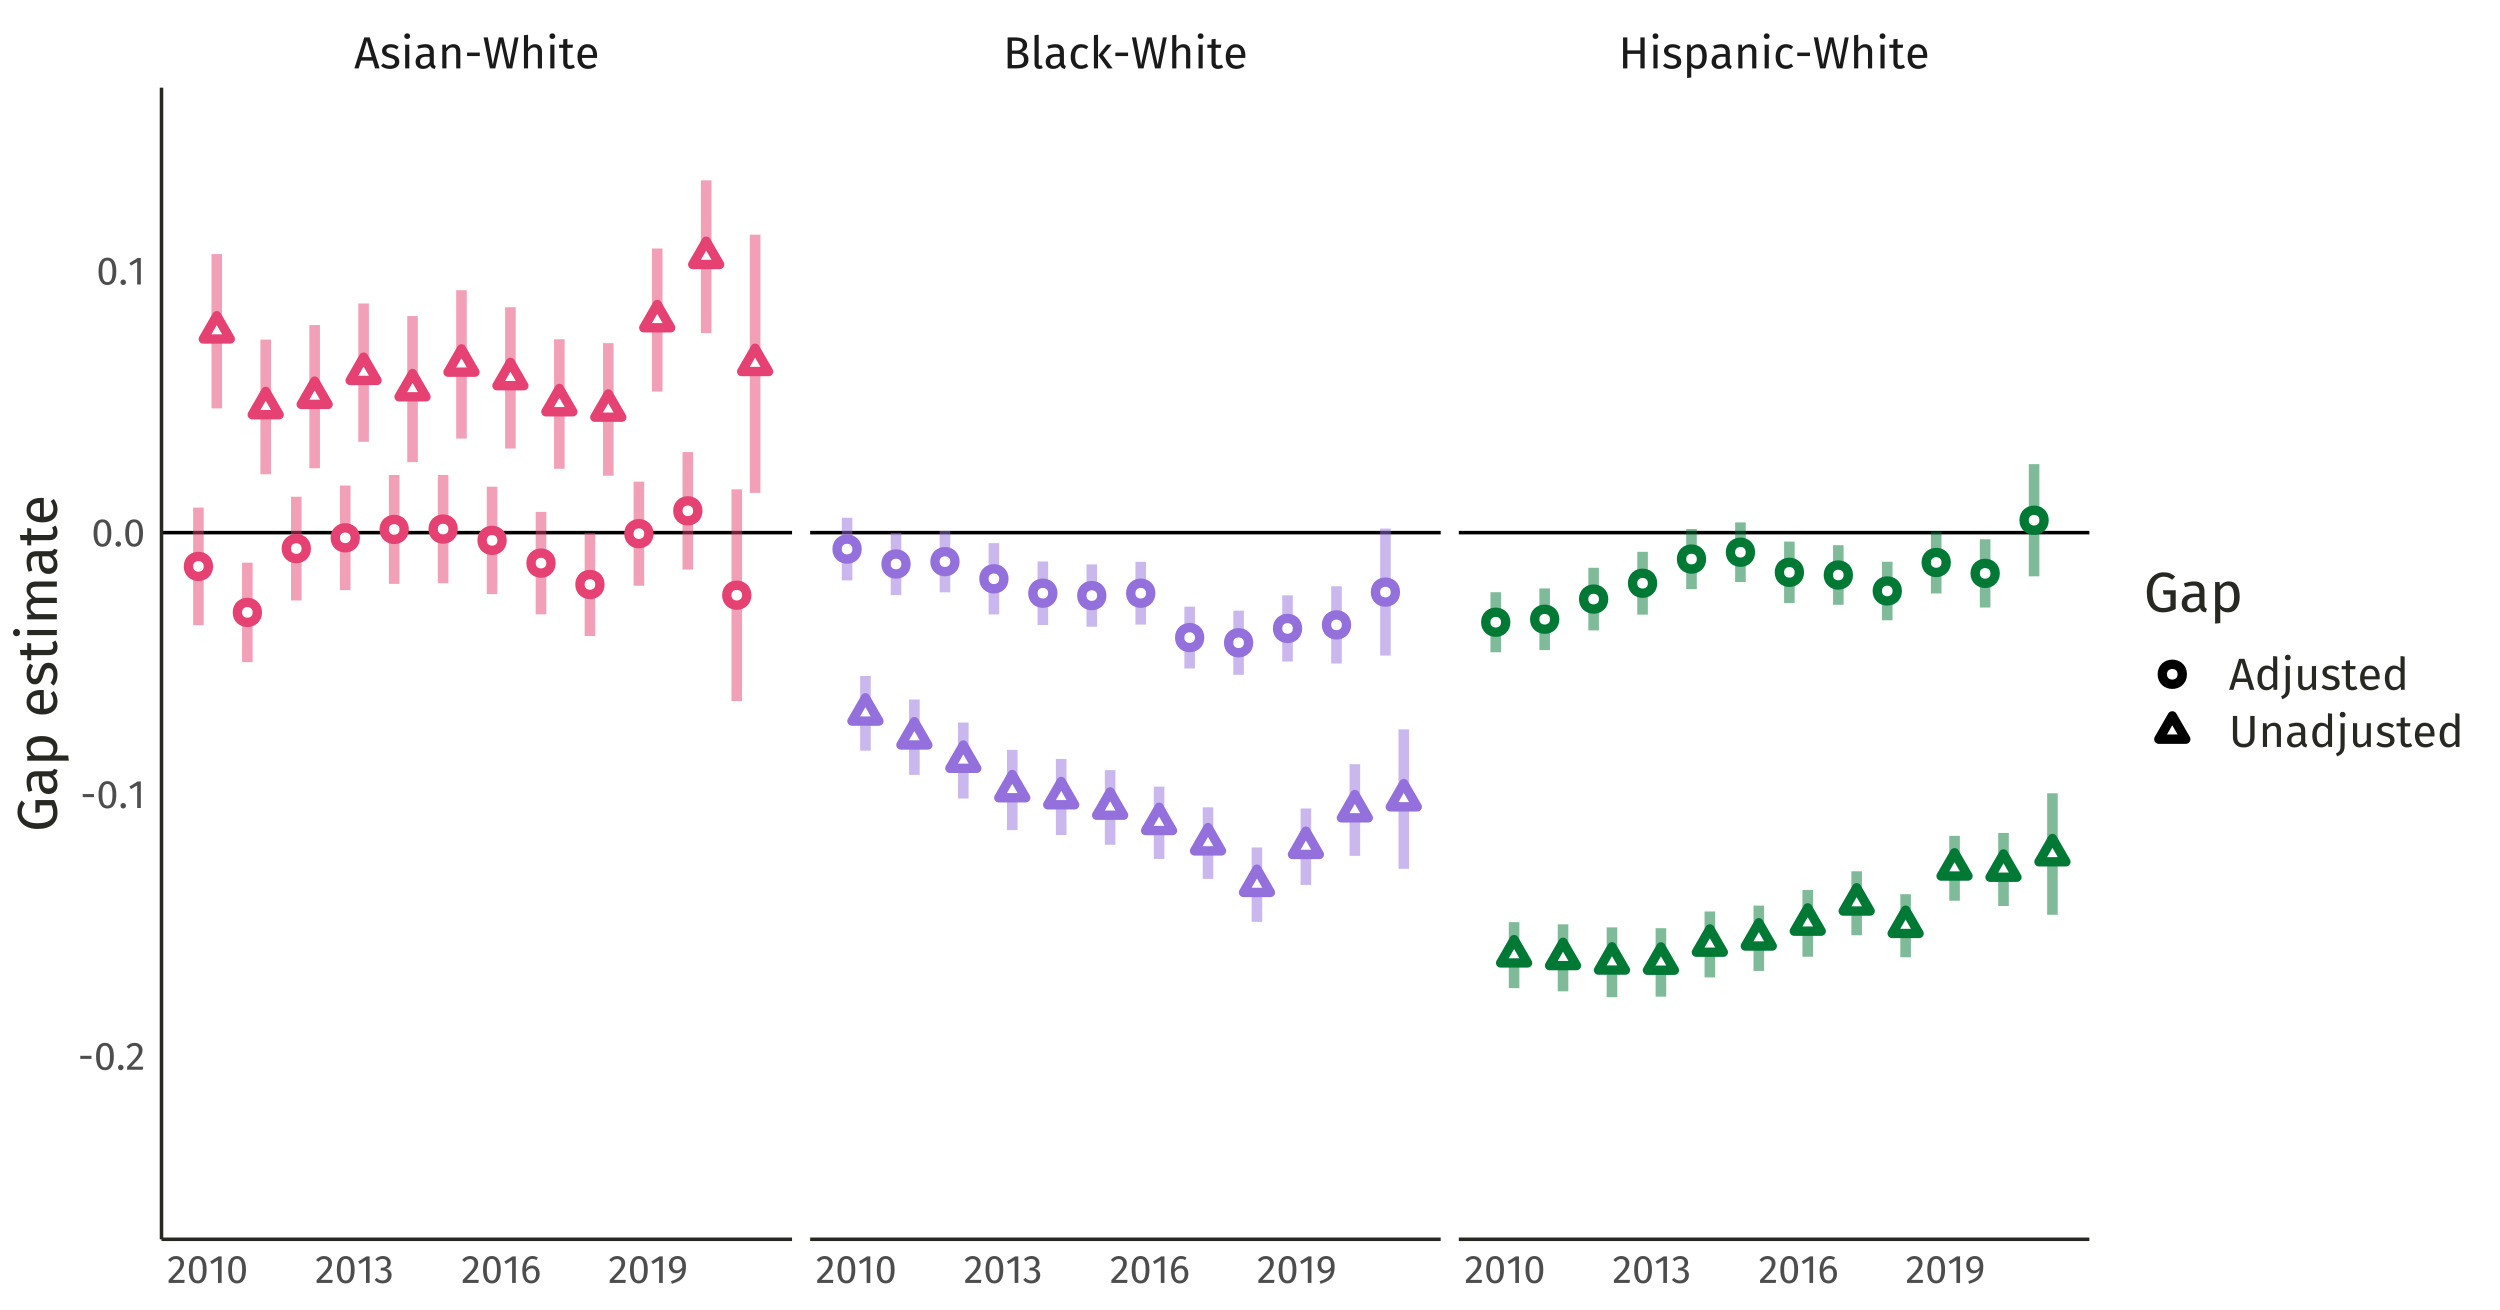 <?xml version="1.0" encoding="UTF-8"?>
<svg xmlns="http://www.w3.org/2000/svg" xmlns:xlink="http://www.w3.org/1999/xlink" width="756pt" height="396pt" viewBox="0 0 756 396" version="1.1">
<defs>
<g>
<symbol overflow="visible" id="glyph0-0">
<path style="stroke:none;" d="M 7.387 -14.281 L 7.387 4.762 L 1.672 4.762 L 1.672 -14.281 Z M 6.652 -13.574 L 2.422 -13.574 L 2.422 4.055 L 6.652 4.055 Z M 4.406 -6.133 C 4.949 -6.129 5.336 -5.984 5.566 -5.695 C 5.797 -5.406 5.91 -5.031 5.914 -4.57 C 5.91 -4.086 5.809 -3.711 5.609 -3.453 C 5.402 -3.188 5.074 -3.027 4.625 -2.965 L 4.625 -2.352 C 4.621 -2.25 4.59 -2.172 4.523 -2.113 C 4.453 -2.055 4.371 -2.027 4.285 -2.027 C 4.191 -2.027 4.113 -2.055 4.047 -2.113 C 3.977 -2.172 3.941 -2.25 3.945 -2.352 L 3.945 -3.496 C 4.422 -3.52 4.75 -3.605 4.922 -3.758 C 5.094 -3.906 5.18 -4.168 5.18 -4.543 C 5.18 -4.84 5.121 -5.07 5.004 -5.234 C 4.887 -5.395 4.668 -5.477 4.352 -5.48 C 4.086 -5.477 3.852 -5.43 3.645 -5.332 C 3.57 -5.301 3.512 -5.285 3.469 -5.289 C 3.367 -5.285 3.285 -5.316 3.23 -5.379 C 3.168 -5.438 3.141 -5.512 3.141 -5.602 C 3.141 -5.773 3.273 -5.902 3.543 -5.996 C 3.809 -6.082 4.098 -6.129 4.406 -6.133 Z M 4.285 -1.633 C 4.418 -1.629 4.531 -1.582 4.625 -1.496 C 4.711 -1.402 4.758 -1.289 4.762 -1.156 C 4.758 -1.008 4.711 -0.887 4.625 -0.793 C 4.531 -0.695 4.418 -0.648 4.285 -0.652 C 4.145 -0.648 4.031 -0.695 3.941 -0.793 C 3.852 -0.887 3.809 -1.008 3.809 -1.156 C 3.809 -1.289 3.852 -1.402 3.941 -1.496 C 4.031 -1.582 4.145 -1.629 4.285 -1.633 Z M 4.285 -1.633 "/>
</symbol>
<symbol overflow="visible" id="glyph0-1">
<path style="stroke:none;" d="M 6.352 0 L 5.645 -2.352 L 2.094 -2.352 L 1.387 0 L 0.082 0 L 3.086 -9.371 L 4.719 -9.371 L 7.711 0 Z M 2.406 -3.398 L 5.332 -3.398 L 3.875 -8.297 Z M 2.406 -3.398 "/>
</symbol>
<symbol overflow="visible" id="glyph0-2">
<path style="stroke:none;" d="M 3.238 -7.332 C 3.727 -7.328 4.164 -7.262 4.555 -7.125 C 4.941 -6.988 5.316 -6.785 5.672 -6.516 L 5.141 -5.727 C 4.812 -5.93 4.504 -6.086 4.207 -6.188 C 3.91 -6.285 3.598 -6.332 3.277 -6.336 C 2.863 -6.332 2.543 -6.25 2.309 -6.086 C 2.074 -5.918 1.957 -5.688 1.957 -5.398 C 1.957 -5.105 2.066 -4.879 2.289 -4.719 C 2.512 -4.551 2.914 -4.395 3.496 -4.242 C 4.289 -4.043 4.883 -3.77 5.281 -3.426 C 5.672 -3.078 5.871 -2.605 5.875 -2.012 C 5.871 -1.301 5.598 -0.762 5.051 -0.395 C 4.504 -0.02 3.836 0.164 3.047 0.164 C 1.957 0.164 1.055 -0.148 0.34 -0.773 L 1.008 -1.535 C 1.613 -1.074 2.281 -0.844 3.02 -0.844 C 3.488 -0.844 3.863 -0.941 4.141 -1.137 C 4.414 -1.332 4.551 -1.594 4.555 -1.93 C 4.551 -2.172 4.504 -2.371 4.406 -2.52 C 4.305 -2.668 4.133 -2.797 3.891 -2.914 C 3.645 -3.023 3.285 -3.145 2.816 -3.277 C 2.051 -3.473 1.5 -3.742 1.16 -4.078 C 0.82 -4.414 0.648 -4.84 0.652 -5.359 C 0.648 -5.727 0.762 -6.062 0.984 -6.371 C 1.207 -6.672 1.516 -6.91 1.91 -7.078 C 2.305 -7.246 2.746 -7.328 3.238 -7.332 Z M 3.238 -7.332 "/>
</symbol>
<symbol overflow="visible" id="glyph0-3">
<path style="stroke:none;" d="M 2.543 -7.168 L 2.543 0 L 1.293 0 L 1.293 -7.168 Z M 1.902 -10.609 C 2.164 -10.605 2.379 -10.523 2.543 -10.363 C 2.707 -10.195 2.789 -9.992 2.789 -9.75 C 2.789 -9.504 2.707 -9.301 2.543 -9.145 C 2.379 -8.984 2.164 -8.906 1.902 -8.906 C 1.648 -8.906 1.441 -8.984 1.277 -9.145 C 1.113 -9.301 1.031 -9.504 1.035 -9.75 C 1.031 -9.992 1.113 -10.195 1.277 -10.363 C 1.441 -10.523 1.648 -10.605 1.902 -10.609 Z M 1.902 -10.609 "/>
</symbol>
<symbol overflow="visible" id="glyph0-4">
<path style="stroke:none;" d="M 6.121 -1.672 C 6.117 -1.379 6.168 -1.164 6.27 -1.027 C 6.367 -0.883 6.516 -0.777 6.719 -0.707 L 6.434 0.164 C 6.059 0.117 5.758 0.016 5.535 -0.148 C 5.305 -0.309 5.137 -0.562 5.031 -0.91 C 4.551 -0.191 3.84 0.164 2.898 0.164 C 2.188 0.164 1.629 -0.035 1.223 -0.434 C 0.812 -0.832 0.609 -1.352 0.613 -2 C 0.609 -2.758 0.883 -3.344 1.434 -3.754 C 1.98 -4.16 2.758 -4.363 3.766 -4.367 L 4.867 -4.367 L 4.867 -4.895 C 4.863 -5.398 4.742 -5.762 4.5 -5.98 C 4.254 -6.195 3.875 -6.305 3.371 -6.309 C 2.844 -6.305 2.203 -6.18 1.441 -5.93 L 1.129 -6.84 C 2.016 -7.164 2.84 -7.328 3.605 -7.332 C 4.441 -7.328 5.07 -7.121 5.492 -6.711 C 5.906 -6.297 6.117 -5.711 6.121 -4.949 Z M 3.184 -0.773 C 3.895 -0.773 4.457 -1.145 4.867 -1.891 L 4.867 -3.535 L 3.93 -3.535 C 2.605 -3.531 1.945 -3.043 1.945 -2.066 C 1.945 -1.641 2.047 -1.32 2.258 -1.102 C 2.461 -0.883 2.77 -0.773 3.184 -0.773 Z M 3.184 -0.773 "/>
</symbol>
<symbol overflow="visible" id="glyph0-5">
<path style="stroke:none;" d="M 4.664 -7.332 C 5.316 -7.328 5.824 -7.133 6.195 -6.746 C 6.559 -6.352 6.742 -5.816 6.746 -5.141 L 6.746 0 L 5.496 0 L 5.496 -4.965 C 5.496 -5.469 5.398 -5.828 5.207 -6.039 C 5.016 -6.246 4.734 -6.352 4.367 -6.352 C 3.98 -6.352 3.645 -6.242 3.359 -6.023 C 3.066 -5.805 2.797 -5.492 2.543 -5.086 L 2.543 0 L 1.293 0 L 1.293 -7.168 L 2.367 -7.168 L 2.477 -6.105 C 2.727 -6.484 3.039 -6.781 3.418 -7.004 C 3.793 -7.219 4.211 -7.328 4.664 -7.332 Z M 4.664 -7.332 "/>
</symbol>
<symbol overflow="visible" id="glyph0-6">
<path style="stroke:none;" d="M 0.816 -3.727 L 0.816 -4.789 L 4.664 -4.789 L 4.664 -3.727 Z M 0.816 -3.727 "/>
</symbol>
<symbol overflow="visible" id="glyph0-7">
<path style="stroke:none;" d="M 10.895 -9.371 L 8.988 0 L 7.332 0 L 5.602 -7.848 L 3.863 0 L 2.242 0 L 0.34 -9.371 L 1.605 -9.371 L 3.113 -1.129 L 4.922 -9.371 L 6.297 -9.371 L 8.145 -1.129 L 9.711 -9.371 Z M 10.895 -9.371 "/>
</symbol>
<symbol overflow="visible" id="glyph0-8">
<path style="stroke:none;" d="M 4.664 -7.332 C 5.316 -7.328 5.824 -7.133 6.195 -6.746 C 6.559 -6.352 6.742 -5.816 6.746 -5.141 L 6.746 0 L 5.496 0 L 5.496 -4.965 C 5.496 -5.469 5.398 -5.828 5.203 -6.039 C 5.008 -6.246 4.723 -6.352 4.352 -6.352 C 3.977 -6.352 3.645 -6.242 3.359 -6.023 C 3.066 -5.805 2.797 -5.496 2.543 -5.102 L 2.543 0 L 1.293 0 L 1.293 -10.035 L 2.543 -10.172 L 2.543 -6.176 C 3.105 -6.945 3.812 -7.328 4.664 -7.332 Z M 4.664 -7.332 "/>
</symbol>
<symbol overflow="visible" id="glyph0-9">
<path style="stroke:none;" d="M 4.91 -0.328 C 4.438 0 3.902 0.164 3.305 0.164 C 2.695 0.164 2.219 -0.008 1.883 -0.359 C 1.539 -0.703 1.371 -1.211 1.375 -1.875 L 1.375 -6.203 L 0.121 -6.203 L 0.121 -7.168 L 1.375 -7.168 L 1.375 -8.785 L 2.625 -8.934 L 2.625 -7.168 L 4.324 -7.168 L 4.188 -6.203 L 2.625 -6.203 L 2.625 -1.93 C 2.625 -1.555 2.688 -1.285 2.82 -1.121 C 2.949 -0.949 3.172 -0.867 3.48 -0.871 C 3.762 -0.867 4.078 -0.961 4.434 -1.156 Z M 4.91 -0.328 "/>
</symbol>
<symbol overflow="visible" id="glyph0-10">
<path style="stroke:none;" d="M 6.703 -3.793 C 6.703 -3.582 6.691 -3.371 6.676 -3.156 L 2.109 -3.156 C 2.164 -2.363 2.363 -1.781 2.707 -1.414 C 3.051 -1.039 3.492 -0.855 4.039 -0.855 C 4.379 -0.855 4.695 -0.902 4.988 -1.004 C 5.277 -1.102 5.582 -1.262 5.902 -1.48 L 6.445 -0.734 C 5.684 -0.133 4.848 0.164 3.945 0.164 C 2.945 0.164 2.168 -0.16 1.609 -0.816 C 1.051 -1.465 0.773 -2.363 0.773 -3.508 C 0.773 -4.25 0.891 -4.91 1.133 -5.488 C 1.371 -6.062 1.719 -6.512 2.168 -6.84 C 2.617 -7.164 3.145 -7.328 3.754 -7.332 C 4.703 -7.328 5.434 -7.016 5.941 -6.391 C 6.449 -5.762 6.703 -4.895 6.703 -3.793 Z M 5.469 -4.16 C 5.465 -4.867 5.324 -5.406 5.047 -5.777 C 4.762 -6.148 4.34 -6.332 3.781 -6.336 C 2.75 -6.332 2.195 -5.582 2.109 -4.078 L 5.469 -4.078 Z M 5.469 -4.16 "/>
</symbol>
<symbol overflow="visible" id="glyph0-11">
<path style="stroke:none;" d="M 5.496 -4.949 C 6.137 -4.84 6.656 -4.613 7.059 -4.27 C 7.453 -3.922 7.652 -3.387 7.656 -2.664 C 7.652 -0.887 6.414 0 3.945 0 L 1.359 0 L 1.359 -9.371 L 3.578 -9.371 C 4.762 -9.367 5.672 -9.172 6.305 -8.785 C 6.934 -8.391 7.246 -7.797 7.25 -7.004 C 7.246 -6.457 7.078 -6.004 6.738 -5.645 C 6.398 -5.277 5.984 -5.047 5.496 -4.949 Z M 2.652 -8.352 L 2.652 -5.398 L 4.066 -5.398 C 4.609 -5.395 5.055 -5.527 5.406 -5.793 C 5.754 -6.055 5.93 -6.426 5.93 -6.91 C 5.93 -7.449 5.746 -7.828 5.379 -8.039 C 5.012 -8.246 4.453 -8.348 3.711 -8.352 Z M 3.945 -1.035 C 4.703 -1.031 5.285 -1.145 5.691 -1.375 C 6.09 -1.598 6.293 -2.027 6.297 -2.664 C 6.293 -3.277 6.098 -3.723 5.711 -3.996 C 5.32 -4.27 4.812 -4.406 4.188 -4.406 L 2.652 -4.406 L 2.652 -1.035 Z M 3.945 -1.035 "/>
</symbol>
<symbol overflow="visible" id="glyph0-12">
<path style="stroke:none;" d="M 2.719 0.164 C 2.258 0.164 1.891 0.027 1.625 -0.25 C 1.352 -0.527 1.219 -0.914 1.223 -1.414 L 1.223 -10.051 L 2.477 -10.199 L 2.477 -1.441 C 2.473 -1.238 2.508 -1.09 2.578 -1.004 C 2.645 -0.91 2.758 -0.867 2.926 -0.871 C 3.094 -0.867 3.25 -0.895 3.387 -0.953 L 3.711 -0.082 C 3.41 0.082 3.082 0.164 2.719 0.164 Z M 2.719 0.164 "/>
</symbol>
<symbol overflow="visible" id="glyph0-13">
<path style="stroke:none;" d="M 3.902 -7.332 C 4.328 -7.328 4.715 -7.27 5.07 -7.148 C 5.422 -7.023 5.766 -6.824 6.094 -6.555 L 5.496 -5.766 C 5.238 -5.945 4.988 -6.078 4.754 -6.168 C 4.512 -6.25 4.246 -6.293 3.957 -6.297 C 3.371 -6.293 2.922 -6.062 2.602 -5.602 C 2.281 -5.141 2.121 -4.457 2.121 -3.551 C 2.121 -2.645 2.277 -1.973 2.598 -1.543 C 2.91 -1.109 3.363 -0.895 3.957 -0.898 C 4.234 -0.895 4.492 -0.938 4.73 -1.027 C 4.965 -1.109 5.23 -1.25 5.523 -1.441 L 6.094 -0.625 C 5.438 -0.098 4.707 0.164 3.902 0.164 C 2.934 0.164 2.168 -0.16 1.609 -0.816 C 1.051 -1.465 0.773 -2.367 0.773 -3.523 C 0.773 -4.281 0.898 -4.949 1.152 -5.52 C 1.406 -6.09 1.766 -6.535 2.234 -6.855 C 2.699 -7.172 3.258 -7.328 3.902 -7.332 Z M 3.902 -7.332 "/>
</symbol>
<symbol overflow="visible" id="glyph0-14">
<path style="stroke:none;" d="M 2.543 -10.199 L 2.543 0 L 1.293 0 L 1.293 -10.051 Z M 6.664 -7.168 L 4.027 -4 L 6.965 0 L 5.469 0 L 2.625 -3.918 L 5.262 -7.168 Z M 6.664 -7.168 "/>
</symbol>
<symbol overflow="visible" id="glyph0-15">
<path style="stroke:none;" d="M 6.598 0 L 6.598 -4.395 L 2.652 -4.395 L 2.652 0 L 1.359 0 L 1.359 -9.371 L 2.652 -9.371 L 2.652 -5.453 L 6.598 -5.453 L 6.598 -9.371 L 7.887 -9.371 L 7.887 0 Z M 6.598 0 "/>
</symbol>
<symbol overflow="visible" id="glyph0-16">
<path style="stroke:none;" d="M 4.582 -7.332 C 5.496 -7.328 6.164 -7.004 6.594 -6.352 C 7.016 -5.695 7.23 -4.773 7.234 -3.59 C 7.23 -2.461 6.984 -1.555 6.5 -0.867 C 6.008 -0.18 5.316 0.164 4.422 0.164 C 3.621 0.164 2.996 -0.105 2.543 -0.652 L 2.543 2.746 L 1.293 2.898 L 1.293 -7.168 L 2.367 -7.168 L 2.461 -6.203 C 2.723 -6.562 3.039 -6.84 3.414 -7.039 C 3.785 -7.23 4.176 -7.328 4.582 -7.332 Z M 4.121 -0.855 C 5.297 -0.855 5.887 -1.766 5.891 -3.59 C 5.887 -5.418 5.348 -6.332 4.27 -6.336 C 3.914 -6.332 3.594 -6.23 3.305 -6.023 C 3.016 -5.812 2.762 -5.543 2.543 -5.223 L 2.543 -1.727 C 2.723 -1.441 2.949 -1.227 3.223 -1.078 C 3.496 -0.93 3.793 -0.855 4.121 -0.855 Z M 4.121 -0.855 "/>
</symbol>
<symbol overflow="visible" id="glyph0-17">
<path style="stroke:none;" d="M 6.84 -10.051 L 6.84 0 L 5.738 0 L 5.617 -0.992 C 5.379 -0.625 5.082 -0.344 4.73 -0.141 C 4.375 0.062 3.984 0.164 3.551 0.164 C 2.695 0.164 2.027 -0.168 1.555 -0.84 C 1.078 -1.508 0.844 -2.414 0.844 -3.551 C 0.844 -4.285 0.957 -4.938 1.184 -5.508 C 1.41 -6.078 1.734 -6.523 2.16 -6.848 C 2.586 -7.168 3.086 -7.328 3.66 -7.332 C 4.391 -7.328 5.035 -7.035 5.59 -6.445 L 5.59 -10.199 Z M 3.82 -0.828 C 4.203 -0.824 4.527 -0.914 4.801 -1.094 C 5.066 -1.27 5.332 -1.535 5.59 -1.891 L 5.59 -5.398 C 5.352 -5.703 5.098 -5.938 4.832 -6.098 C 4.562 -6.254 4.262 -6.332 3.93 -6.336 C 3.375 -6.332 2.945 -6.102 2.645 -5.641 C 2.34 -5.176 2.191 -4.488 2.191 -3.578 C 2.191 -2.652 2.328 -1.961 2.609 -1.508 C 2.887 -1.051 3.293 -0.824 3.82 -0.828 Z M 3.82 -0.828 "/>
</symbol>
<symbol overflow="visible" id="glyph0-18">
<path style="stroke:none;" d="M 2.516 -0.434 C 2.512 0.227 2.43 0.754 2.27 1.156 C 2.105 1.551 1.871 1.875 1.559 2.129 C 1.246 2.375 0.809 2.629 0.246 2.883 L -0.121 1.973 C 0.23 1.805 0.5 1.645 0.691 1.488 C 0.883 1.328 1.023 1.105 1.121 0.82 C 1.215 0.535 1.266 0.145 1.266 -0.355 L 1.266 -7.168 L 2.516 -7.168 Z M 1.891 -10.609 C 2.152 -10.605 2.363 -10.523 2.527 -10.363 C 2.688 -10.195 2.77 -9.992 2.773 -9.75 C 2.77 -9.504 2.688 -9.301 2.527 -9.145 C 2.363 -8.984 2.152 -8.906 1.891 -8.906 C 1.633 -8.906 1.422 -8.984 1.262 -9.145 C 1.098 -9.301 1.02 -9.504 1.02 -9.75 C 1.02 -9.992 1.098 -10.195 1.262 -10.363 C 1.422 -10.523 1.633 -10.605 1.891 -10.609 Z M 1.891 -10.609 "/>
</symbol>
<symbol overflow="visible" id="glyph0-19">
<path style="stroke:none;" d="M 6.625 0 L 5.547 0 L 5.453 -1.113 C 5.18 -0.668 4.867 -0.344 4.516 -0.141 C 4.16 0.062 3.73 0.164 3.223 0.164 C 2.598 0.164 2.105 -0.023 1.754 -0.406 C 1.395 -0.785 1.219 -1.328 1.223 -2.027 L 1.223 -7.168 L 2.477 -7.168 L 2.477 -2.164 C 2.473 -1.672 2.559 -1.324 2.734 -1.121 C 2.902 -0.914 3.184 -0.812 3.578 -0.816 C 4.273 -0.812 4.871 -1.227 5.371 -2.055 L 5.371 -7.168 L 6.625 -7.168 Z M 6.625 0 "/>
</symbol>
<symbol overflow="visible" id="glyph0-20">
<path style="stroke:none;" d="M 7.777 -3.004 C 7.773 -2.375 7.645 -1.824 7.391 -1.352 C 7.129 -0.875 6.754 -0.504 6.262 -0.238 C 5.766 0.031 5.176 0.164 4.488 0.164 C 3.445 0.164 2.641 -0.121 2.074 -0.699 C 1.504 -1.27 1.219 -2.039 1.223 -3.004 L 1.223 -9.371 L 2.516 -9.371 L 2.516 -3.102 C 2.512 -2.371 2.676 -1.828 3.004 -1.469 C 3.328 -1.105 3.824 -0.926 4.488 -0.926 C 5.16 -0.926 5.656 -1.102 5.984 -1.461 C 6.305 -1.816 6.469 -2.363 6.473 -3.102 L 6.473 -9.371 L 7.777 -9.371 Z M 7.777 -3.004 "/>
</symbol>
<symbol overflow="visible" id="glyph1-0">
<path style="stroke:none;" d="M 6.516 -12.602 L 6.516 4.199 L 1.477 4.199 L 1.477 -12.602 Z M 5.867 -11.977 L 2.137 -11.977 L 2.137 3.574 L 5.867 3.574 Z M 3.887 -5.41 C 4.363 -5.406 4.707 -5.281 4.914 -5.027 C 5.113 -4.77 5.215 -4.438 5.219 -4.031 C 5.215 -3.605 5.125 -3.277 4.949 -3.047 C 4.766 -2.812 4.477 -2.668 4.078 -2.617 L 4.078 -2.074 C 4.078 -1.988 4.047 -1.918 3.988 -1.867 C 3.926 -1.812 3.855 -1.785 3.781 -1.789 C 3.695 -1.785 3.625 -1.812 3.57 -1.867 C 3.508 -1.918 3.48 -1.988 3.48 -2.074 L 3.48 -3.086 C 3.902 -3.105 4.188 -3.184 4.344 -3.316 C 4.492 -3.449 4.57 -3.68 4.57 -4.008 C 4.57 -4.27 4.516 -4.473 4.414 -4.617 C 4.309 -4.762 4.117 -4.832 3.84 -4.836 C 3.605 -4.832 3.398 -4.789 3.215 -4.703 C 3.148 -4.676 3.098 -4.664 3.059 -4.668 C 2.973 -4.664 2.902 -4.691 2.852 -4.746 C 2.797 -4.797 2.77 -4.863 2.773 -4.945 C 2.77 -5.094 2.887 -5.207 3.125 -5.289 C 3.359 -5.367 3.613 -5.406 3.887 -5.41 Z M 3.781 -1.441 C 3.898 -1.441 4 -1.398 4.078 -1.32 C 4.156 -1.234 4.195 -1.137 4.199 -1.02 C 4.195 -0.891 4.156 -0.781 4.078 -0.699 C 4 -0.613 3.898 -0.574 3.781 -0.574 C 3.656 -0.574 3.559 -0.613 3.48 -0.699 C 3.398 -0.781 3.355 -0.891 3.359 -1.02 C 3.355 -1.137 3.398 -1.234 3.48 -1.32 C 3.559 -1.398 3.656 -1.441 3.781 -1.441 Z M 3.781 -1.441 "/>
</symbol>
<symbol overflow="visible" id="glyph1-1">
<path style="stroke:none;" d="M 2.734 -8.148 C 3.215 -8.145 3.637 -8.047 4 -7.859 C 4.363 -7.664 4.645 -7.402 4.848 -7.07 C 5.043 -6.738 5.145 -6.367 5.148 -5.953 C 5.145 -5.461 5.035 -4.992 4.816 -4.547 C 4.598 -4.098 4.258 -3.613 3.805 -3.094 C 3.344 -2.574 2.652 -1.852 1.727 -0.926 L 5.34 -0.926 L 5.207 0 L 0.469 0 L 0.469 -0.875 C 1.539 -1.984 2.297 -2.801 2.746 -3.316 C 3.195 -3.832 3.516 -4.281 3.707 -4.668 C 3.898 -5.047 3.996 -5.457 3.996 -5.902 C 3.996 -6.316 3.875 -6.645 3.637 -6.879 C 3.395 -7.113 3.074 -7.23 2.676 -7.234 C 2.344 -7.23 2.055 -7.164 1.812 -7.031 C 1.562 -6.895 1.301 -6.668 1.02 -6.359 L 0.301 -6.938 C 0.625 -7.344 0.988 -7.645 1.391 -7.848 C 1.789 -8.043 2.238 -8.145 2.734 -8.148 Z M 2.734 -8.148 "/>
</symbol>
<symbol overflow="visible" id="glyph1-2">
<path style="stroke:none;" d="M 3.348 -8.148 C 4.23 -8.145 4.902 -7.789 5.355 -7.086 C 5.809 -6.375 6.035 -5.352 6.035 -4.008 C 6.035 -2.664 5.809 -1.633 5.355 -0.922 C 4.902 -0.211 4.23 0.141 3.348 0.145 C 2.457 0.141 1.789 -0.211 1.336 -0.922 C 0.883 -1.633 0.656 -2.664 0.66 -4.008 C 0.656 -5.352 0.883 -6.375 1.336 -7.086 C 1.789 -7.789 2.457 -8.145 3.348 -8.148 Z M 3.348 -7.273 C 2.824 -7.27 2.438 -7.016 2.188 -6.504 C 1.934 -5.988 1.809 -5.156 1.812 -4.008 C 1.809 -2.855 1.934 -2.02 2.188 -1.504 C 2.438 -0.984 2.824 -0.727 3.348 -0.73 C 3.855 -0.727 4.242 -0.984 4.5 -1.504 C 4.754 -2.02 4.879 -2.855 4.883 -4.008 C 4.879 -5.148 4.754 -5.977 4.5 -6.496 C 4.242 -7.012 3.855 -7.27 3.348 -7.273 Z M 3.348 -7.273 "/>
</symbol>
<symbol overflow="visible" id="glyph1-3">
<path style="stroke:none;" d="M 3.875 -8.027 L 3.875 0 L 2.773 0 L 2.773 -6.852 L 0.898 -5.711 L 0.422 -6.492 L 2.902 -8.027 Z M 3.875 -8.027 "/>
</symbol>
<symbol overflow="visible" id="glyph1-4">
<path style="stroke:none;" d="M 2.699 -8.148 C 3.195 -8.145 3.621 -8.051 3.977 -7.871 C 4.332 -7.684 4.605 -7.438 4.793 -7.129 C 4.98 -6.812 5.074 -6.473 5.074 -6.109 C 5.074 -5.617 4.93 -5.215 4.648 -4.902 C 4.359 -4.586 3.984 -4.371 3.516 -4.262 C 4.051 -4.207 4.484 -4.016 4.824 -3.684 C 5.156 -3.344 5.324 -2.887 5.328 -2.316 C 5.324 -1.848 5.215 -1.43 4.992 -1.055 C 4.766 -0.68 4.445 -0.383 4.031 -0.172 C 3.613 0.039 3.133 0.141 2.594 0.145 C 2.102 0.141 1.652 0.055 1.246 -0.125 C 0.836 -0.301 0.48 -0.574 0.18 -0.938 L 0.84 -1.547 C 1.098 -1.273 1.367 -1.074 1.648 -0.949 C 1.922 -0.82 2.227 -0.754 2.555 -0.758 C 3.059 -0.754 3.453 -0.898 3.742 -1.184 C 4.027 -1.465 4.172 -1.844 4.176 -2.328 C 4.172 -2.852 4.035 -3.227 3.766 -3.445 C 3.492 -3.66 3.098 -3.766 2.578 -3.77 L 1.98 -3.77 L 2.113 -4.621 L 2.52 -4.621 C 2.934 -4.617 3.277 -4.742 3.559 -4.992 C 3.832 -5.238 3.973 -5.586 3.973 -6.035 C 3.973 -6.41 3.852 -6.707 3.613 -6.93 C 3.371 -7.148 3.047 -7.258 2.641 -7.262 C 2.324 -7.258 2.039 -7.203 1.781 -7.094 C 1.52 -6.98 1.254 -6.797 0.984 -6.539 L 0.406 -7.199 C 1.086 -7.828 1.852 -8.145 2.699 -8.148 Z M 2.699 -8.148 "/>
</symbol>
<symbol overflow="visible" id="glyph1-5">
<path style="stroke:none;" d="M 3.695 -5.281 C 4.102 -5.277 4.473 -5.184 4.812 -4.992 C 5.145 -4.797 5.414 -4.508 5.613 -4.125 C 5.812 -3.742 5.91 -3.273 5.914 -2.723 C 5.91 -2.152 5.797 -1.648 5.57 -1.215 C 5.34 -0.777 5.031 -0.441 4.648 -0.207 C 4.258 0.027 3.828 0.141 3.359 0.145 C 2.422 0.141 1.738 -0.203 1.309 -0.895 C 0.871 -1.586 0.656 -2.543 0.66 -3.77 C 0.656 -4.637 0.777 -5.402 1.023 -6.062 C 1.266 -6.723 1.617 -7.234 2.074 -7.602 C 2.531 -7.961 3.07 -8.145 3.695 -8.148 C 4.301 -8.145 4.852 -7.98 5.352 -7.656 L 4.922 -6.926 C 4.543 -7.156 4.129 -7.27 3.684 -7.273 C 3.105 -7.27 2.648 -6.996 2.316 -6.445 C 1.977 -5.891 1.793 -5.148 1.766 -4.223 C 2.258 -4.926 2.902 -5.277 3.695 -5.281 Z M 3.359 -0.73 C 3.82 -0.727 4.176 -0.902 4.426 -1.258 C 4.672 -1.609 4.797 -2.086 4.801 -2.688 C 4.797 -3.828 4.367 -4.398 3.504 -4.402 C 3.152 -4.398 2.828 -4.301 2.531 -4.109 C 2.234 -3.91 1.98 -3.641 1.777 -3.301 C 1.797 -2.418 1.934 -1.77 2.188 -1.355 C 2.438 -0.934 2.828 -0.727 3.359 -0.73 Z M 3.359 -0.73 "/>
</symbol>
<symbol overflow="visible" id="glyph1-6">
<path style="stroke:none;" d="M 3.109 -8.148 C 3.953 -8.145 4.598 -7.867 5.039 -7.312 C 5.477 -6.758 5.695 -5.996 5.699 -5.027 C 5.695 -3.93 5.547 -3.047 5.254 -2.379 C 4.957 -1.711 4.504 -1.18 3.898 -0.785 C 3.289 -0.387 2.469 -0.039 1.43 0.266 L 1.176 -0.562 C 2.246 -0.867 3.066 -1.277 3.641 -1.797 C 4.211 -2.316 4.52 -3.008 4.559 -3.875 C 4.375 -3.586 4.125 -3.355 3.816 -3.18 C 3.5 -3 3.148 -2.91 2.762 -2.914 C 2.34 -2.91 1.965 -3.016 1.633 -3.23 C 1.293 -3.441 1.027 -3.742 0.832 -4.133 C 0.637 -4.516 0.539 -4.973 0.539 -5.496 C 0.539 -6.039 0.652 -6.508 0.887 -6.91 C 1.113 -7.309 1.426 -7.617 1.816 -7.828 C 2.203 -8.039 2.633 -8.145 3.109 -8.148 Z M 2.988 -3.781 C 3.621 -3.777 4.152 -4.109 4.586 -4.777 C 4.598 -5.66 4.488 -6.301 4.254 -6.691 C 4.016 -7.078 3.641 -7.27 3.133 -7.273 C 2.66 -7.27 2.297 -7.113 2.039 -6.805 C 1.781 -6.488 1.652 -6.047 1.656 -5.473 C 1.652 -4.91 1.773 -4.488 2.016 -4.207 C 2.254 -3.922 2.578 -3.777 2.988 -3.781 Z M 2.988 -3.781 "/>
</symbol>
<symbol overflow="visible" id="glyph1-7">
<path style="stroke:none;" d="M 0.719 -3.289 L 0.719 -4.223 L 4.117 -4.223 L 4.117 -3.289 Z M 0.719 -3.289 "/>
</symbol>
<symbol overflow="visible" id="glyph1-8">
<path style="stroke:none;" d="M 1.43 -1.523 C 1.668 -1.523 1.867 -1.441 2.027 -1.281 C 2.188 -1.121 2.266 -0.926 2.27 -0.695 C 2.266 -0.461 2.188 -0.262 2.027 -0.102 C 1.867 0.062 1.668 0.141 1.43 0.145 C 1.195 0.141 0.996 0.062 0.84 -0.102 C 0.676 -0.262 0.598 -0.461 0.602 -0.695 C 0.598 -0.926 0.676 -1.121 0.84 -1.281 C 0.996 -1.441 1.195 -1.523 1.43 -1.523 Z M 1.43 -1.523 "/>
</symbol>
<symbol overflow="visible" id="glyph2-0">
<path style="stroke:none;" d="M -17.852 -9.23 L 5.949 -9.23 L 5.949 -2.09 L -17.852 -2.09 Z M -16.965 -8.312 L -16.965 -3.027 L 5.066 -3.027 L 5.066 -8.312 Z M -7.668 -5.508 C -7.664 -6.188 -7.48 -6.672 -7.121 -6.961 C -6.754 -7.25 -6.285 -7.395 -5.711 -7.395 C -5.109 -7.395 -4.645 -7.266 -4.316 -7.012 C -3.984 -6.754 -3.781 -6.344 -3.707 -5.781 L -2.941 -5.781 C -2.816 -5.777 -2.715 -5.734 -2.641 -5.652 C -2.566 -5.562 -2.531 -5.465 -2.531 -5.355 C -2.531 -5.238 -2.566 -5.137 -2.641 -5.055 C -2.715 -4.969 -2.816 -4.926 -2.941 -4.93 L -4.367 -4.93 C -4.398 -5.527 -4.512 -5.938 -4.699 -6.152 C -4.887 -6.367 -5.211 -6.473 -5.68 -6.477 C -6.047 -6.473 -6.336 -6.398 -6.543 -6.254 C -6.746 -6.105 -6.848 -5.836 -6.852 -5.441 C -6.848 -5.109 -6.785 -4.812 -6.664 -4.555 C -6.625 -4.461 -6.609 -4.391 -6.613 -4.336 C -6.609 -4.211 -6.645 -4.109 -6.723 -4.035 C -6.793 -3.961 -6.887 -3.926 -7.004 -3.926 C -7.215 -3.926 -7.379 -4.09 -7.496 -4.426 C -7.605 -4.758 -7.664 -5.121 -7.668 -5.508 Z M -2.039 -5.355 C -2.039 -5.523 -1.98 -5.664 -1.867 -5.777 C -1.754 -5.891 -1.613 -5.945 -1.445 -5.949 C -1.262 -5.945 -1.109 -5.891 -0.992 -5.777 C -0.871 -5.664 -0.812 -5.523 -0.816 -5.355 C -0.812 -5.184 -0.871 -5.039 -0.992 -4.93 C -1.109 -4.812 -1.262 -4.758 -1.445 -4.762 C -1.613 -4.758 -1.754 -4.812 -1.867 -4.93 C -1.98 -5.039 -2.039 -5.184 -2.039 -5.355 Z M -2.039 -5.355 "/>
</symbol>
<symbol overflow="visible" id="glyph2-1">
<path style="stroke:none;" d="M -11.918 -6.02 C -11.918 -6.75 -11.812 -7.387 -11.602 -7.93 C -11.391 -8.465 -11.062 -9 -10.625 -9.535 L -9.641 -8.586 C -9.977 -8.164 -10.219 -7.762 -10.367 -7.379 C -10.512 -6.988 -10.586 -6.535 -10.59 -6.02 C -10.586 -5.414 -10.426 -4.863 -10.105 -4.359 C -9.781 -3.855 -9.266 -3.445 -8.559 -3.129 C -7.848 -2.809 -6.949 -2.648 -5.863 -2.652 C -4.219 -2.648 -3.016 -2.918 -2.258 -3.457 C -1.496 -3.996 -1.117 -4.793 -1.121 -5.848 C -1.117 -6.707 -1.293 -7.449 -1.648 -8.074 L -5.184 -8.074 L -5.184 -6 L -6.492 -5.812 L -6.492 -9.672 L -0.832 -9.672 C -0.145 -8.457 0.199 -7.184 0.203 -5.848 C 0.199 -4.305 -0.312 -3.098 -1.344 -2.234 C -2.371 -1.363 -3.879 -0.93 -5.863 -0.934 C -7.133 -0.93 -8.223 -1.16 -9.137 -1.621 C -10.047 -2.078 -10.738 -2.695 -11.211 -3.477 C -11.68 -4.25 -11.918 -5.098 -11.918 -6.02 Z M -11.918 -6.02 "/>
</symbol>
<symbol overflow="visible" id="glyph2-2">
<path style="stroke:none;" d="M -2.09 -7.648 C -1.727 -7.645 -1.457 -7.707 -1.281 -7.836 C -1.105 -7.957 -0.973 -8.145 -0.883 -8.398 L 0.203 -8.039 C 0.145 -7.574 0.016 -7.199 -0.188 -6.918 C -0.391 -6.633 -0.707 -6.422 -1.141 -6.289 C -0.246 -5.688 0.199 -4.801 0.203 -3.621 C 0.199 -2.738 -0.047 -2.039 -0.543 -1.531 C -1.039 -1.016 -1.691 -0.762 -2.5 -0.766 C -3.449 -0.762 -4.18 -1.105 -4.691 -1.793 C -5.199 -2.477 -5.453 -3.449 -5.457 -4.711 L -5.457 -6.086 L -6.121 -6.086 C -6.75 -6.082 -7.203 -5.93 -7.477 -5.625 C -7.75 -5.32 -7.887 -4.848 -7.887 -4.215 C -7.887 -3.555 -7.727 -2.75 -7.41 -1.801 L -8.551 -1.41 C -8.957 -2.52 -9.164 -3.551 -9.164 -4.504 C -9.164 -5.555 -8.906 -6.344 -8.391 -6.867 C -7.875 -7.387 -7.141 -7.645 -6.188 -7.648 Z M -0.969 -3.977 C -0.965 -4.871 -1.43 -5.574 -2.363 -6.086 L -4.422 -6.086 L -4.422 -4.914 C -4.418 -3.254 -3.805 -2.426 -2.586 -2.43 C -2.047 -2.426 -1.645 -2.555 -1.375 -2.82 C -1.102 -3.078 -0.965 -3.465 -0.969 -3.977 Z M -0.969 -3.977 "/>
</symbol>
<symbol overflow="visible" id="glyph2-3">
<path style="stroke:none;" d="M -9.164 -5.73 C -9.164 -6.871 -8.754 -7.707 -7.938 -8.242 C -7.121 -8.773 -5.973 -9.039 -4.488 -9.043 C -3.082 -9.039 -1.945 -8.734 -1.086 -8.125 C -0.227 -7.512 0.199 -6.645 0.203 -5.523 C 0.199 -4.523 -0.137 -3.742 -0.816 -3.18 L 3.434 -3.18 L 3.621 -1.613 L -8.961 -1.613 L -8.961 -2.957 L -7.754 -3.078 C -8.203 -3.402 -8.551 -3.801 -8.797 -4.266 C -9.039 -4.73 -9.164 -5.219 -9.164 -5.73 Z M -1.07 -5.152 C -1.066 -6.621 -2.207 -7.359 -4.488 -7.359 C -6.777 -7.359 -7.922 -6.684 -7.922 -5.34 C -7.922 -4.895 -7.789 -4.492 -7.531 -4.129 C -7.266 -3.766 -6.934 -3.449 -6.527 -3.18 L -2.16 -3.18 C -1.805 -3.402 -1.535 -3.684 -1.352 -4.027 C -1.16 -4.363 -1.066 -4.738 -1.07 -5.152 Z M -1.07 -5.152 "/>
</symbol>
<symbol overflow="visible" id="glyph2-4">
<path style="stroke:none;" d=""/>
</symbol>
<symbol overflow="visible" id="glyph2-5">
<path style="stroke:none;" d="M -4.742 -8.383 C -4.477 -8.379 -4.211 -8.367 -3.945 -8.348 L -3.945 -2.637 C -2.953 -2.703 -2.227 -2.949 -1.766 -3.383 C -1.297 -3.809 -1.066 -4.367 -1.07 -5.051 C -1.066 -5.48 -1.129 -5.875 -1.258 -6.238 C -1.379 -6.598 -1.578 -6.977 -1.852 -7.379 L -0.918 -8.059 C -0.172 -7.102 0.199 -6.059 0.203 -4.93 C 0.199 -3.68 -0.207 -2.707 -1.02 -2.012 C -1.832 -1.312 -2.953 -0.965 -4.387 -0.969 C -5.312 -0.965 -6.137 -1.117 -6.859 -1.418 C -7.574 -1.719 -8.137 -2.148 -8.551 -2.711 C -8.957 -3.27 -9.164 -3.93 -9.164 -4.691 C -9.164 -5.879 -8.77 -6.793 -7.988 -7.43 C -7.203 -8.062 -6.121 -8.379 -4.742 -8.383 Z M -5.203 -6.836 C -6.086 -6.832 -6.758 -6.656 -7.223 -6.309 C -7.688 -5.953 -7.922 -5.426 -7.922 -4.727 C -7.922 -3.441 -6.98 -2.746 -5.102 -2.637 L -5.102 -6.836 Z M -5.203 -6.836 "/>
</symbol>
<symbol overflow="visible" id="glyph2-6">
<path style="stroke:none;" d="M -9.164 -4.047 C -9.164 -4.656 -9.078 -5.207 -8.906 -5.695 C -8.734 -6.18 -8.48 -6.645 -8.145 -7.09 L -7.156 -6.426 C -7.414 -6.016 -7.609 -5.629 -7.734 -5.262 C -7.859 -4.895 -7.922 -4.504 -7.922 -4.098 C -7.922 -3.582 -7.816 -3.18 -7.605 -2.891 C -7.395 -2.594 -7.109 -2.449 -6.75 -2.449 C -6.383 -2.449 -6.098 -2.586 -5.898 -2.863 C -5.691 -3.141 -5.492 -3.641 -5.305 -4.367 C -5.051 -5.359 -4.711 -6.105 -4.281 -6.602 C -3.848 -7.094 -3.258 -7.34 -2.516 -7.344 C -1.629 -7.34 -0.957 -6.996 -0.492 -6.312 C -0.031 -5.625 0.199 -4.793 0.203 -3.809 C 0.199 -2.449 -0.188 -1.32 -0.969 -0.426 L -1.922 -1.258 C -1.344 -2.016 -1.055 -2.855 -1.055 -3.773 C -1.055 -4.359 -1.176 -4.824 -1.418 -5.176 C -1.66 -5.52 -1.992 -5.695 -2.414 -5.695 C -2.719 -5.695 -2.965 -5.633 -3.152 -5.508 C -3.34 -5.383 -3.504 -5.164 -3.645 -4.859 C -3.785 -4.551 -3.934 -4.105 -4.098 -3.52 C -4.344 -2.562 -4.68 -1.875 -5.102 -1.453 C -5.52 -1.027 -6.051 -0.812 -6.699 -0.816 C -7.16 -0.812 -7.582 -0.953 -7.965 -1.23 C -8.34 -1.508 -8.637 -1.891 -8.848 -2.387 C -9.059 -2.879 -9.164 -3.434 -9.164 -4.047 Z M -9.164 -4.047 "/>
</symbol>
<symbol overflow="visible" id="glyph2-7">
<path style="stroke:none;" d="M -0.406 -6.137 C 0 -5.543 0.199 -4.875 0.203 -4.133 C 0.199 -3.367 -0.016 -2.777 -0.449 -2.355 C -0.883 -1.93 -1.516 -1.715 -2.348 -1.719 L -7.754 -1.719 L -7.754 -0.152 L -8.961 -0.152 L -8.961 -1.719 L -10.98 -1.719 L -11.168 -3.281 L -8.961 -3.281 L -8.961 -5.406 L -7.754 -5.234 L -7.754 -3.281 L -2.414 -3.281 C -1.949 -3.281 -1.609 -3.363 -1.402 -3.527 C -1.191 -3.691 -1.09 -3.965 -1.09 -4.352 C -1.09 -4.699 -1.207 -5.098 -1.445 -5.543 Z M -0.406 -6.137 "/>
</symbol>
<symbol overflow="visible" id="glyph2-8">
<path style="stroke:none;" d="M -8.961 -3.18 L 0 -3.18 L 0 -1.613 L -8.961 -1.613 Z M -13.262 -2.379 C -13.258 -2.707 -13.156 -2.973 -12.953 -3.176 C -12.746 -3.379 -12.492 -3.48 -12.188 -3.484 C -11.883 -3.48 -11.629 -3.379 -11.434 -3.176 C -11.23 -2.973 -11.133 -2.707 -11.137 -2.379 C -11.133 -2.059 -11.23 -1.797 -11.434 -1.598 C -11.629 -1.391 -11.883 -1.289 -12.188 -1.293 C -12.492 -1.289 -12.746 -1.391 -12.953 -1.598 C -13.156 -1.797 -13.258 -2.059 -13.262 -2.379 Z M -13.262 -2.379 "/>
</symbol>
<symbol overflow="visible" id="glyph2-9">
<path style="stroke:none;" d="M -9.164 -10.609 C -9.164 -11.344 -8.914 -11.934 -8.422 -12.375 C -7.926 -12.816 -7.262 -13.035 -6.426 -13.039 L 0 -13.039 L 0 -11.477 L -6.203 -11.477 C -7.355 -11.473 -7.934 -11.055 -7.938 -10.219 C -7.934 -9.773 -7.805 -9.398 -7.555 -9.094 C -7.297 -8.789 -6.898 -8.461 -6.359 -8.109 L 0 -8.109 L 0 -6.547 L -6.203 -6.547 C -7.355 -6.543 -7.934 -6.125 -7.938 -5.285 C -7.934 -4.832 -7.805 -4.449 -7.547 -4.145 C -7.285 -3.836 -6.887 -3.516 -6.359 -3.18 L 0 -3.18 L 0 -1.613 L -8.961 -1.613 L -8.961 -2.957 L -7.648 -3.094 C -8.656 -3.762 -9.164 -4.621 -9.164 -5.68 C -9.164 -6.23 -9.02 -6.703 -8.738 -7.098 C -8.449 -7.484 -8.055 -7.766 -7.547 -7.938 C -8.066 -8.285 -8.465 -8.672 -8.746 -9.102 C -9.023 -9.523 -9.164 -10.027 -9.164 -10.609 Z M -9.164 -10.609 "/>
</symbol>
<symbol overflow="visible" id="glyph3-0">
<path style="stroke:none;" d="M 9.23 -17.852 L 9.23 5.949 L 2.09 5.949 L 2.09 -17.852 Z M 8.312 -16.965 L 3.027 -16.965 L 3.027 5.066 L 8.312 5.066 Z M 5.508 -7.668 C 6.188 -7.664 6.672 -7.48 6.961 -7.121 C 7.25 -6.754 7.395 -6.285 7.395 -5.711 C 7.395 -5.109 7.266 -4.645 7.012 -4.316 C 6.754 -3.984 6.344 -3.781 5.781 -3.707 L 5.781 -2.941 C 5.777 -2.816 5.734 -2.715 5.652 -2.641 C 5.562 -2.566 5.465 -2.531 5.355 -2.531 C 5.238 -2.531 5.137 -2.566 5.055 -2.641 C 4.969 -2.715 4.926 -2.816 4.93 -2.941 L 4.93 -4.367 C 5.527 -4.398 5.938 -4.512 6.152 -4.699 C 6.367 -4.887 6.473 -5.211 6.477 -5.68 C 6.473 -6.047 6.398 -6.336 6.254 -6.543 C 6.105 -6.746 5.836 -6.848 5.441 -6.852 C 5.109 -6.848 4.812 -6.785 4.555 -6.664 C 4.461 -6.625 4.391 -6.609 4.336 -6.613 C 4.211 -6.609 4.109 -6.645 4.035 -6.723 C 3.961 -6.793 3.926 -6.887 3.926 -7.004 C 3.926 -7.215 4.09 -7.379 4.426 -7.496 C 4.758 -7.605 5.121 -7.664 5.508 -7.668 Z M 5.355 -2.039 C 5.523 -2.039 5.664 -1.98 5.777 -1.867 C 5.891 -1.754 5.945 -1.613 5.949 -1.445 C 5.945 -1.262 5.891 -1.109 5.777 -0.992 C 5.664 -0.871 5.523 -0.812 5.355 -0.816 C 5.184 -0.812 5.039 -0.871 4.93 -0.992 C 4.812 -1.109 4.758 -1.262 4.762 -1.445 C 4.758 -1.613 4.812 -1.754 4.93 -1.867 C 5.039 -1.98 5.184 -2.039 5.355 -2.039 Z M 5.355 -2.039 "/>
</symbol>
<symbol overflow="visible" id="glyph3-1">
<path style="stroke:none;" d="M 6.02 -11.918 C 6.75 -11.918 7.387 -11.812 7.93 -11.602 C 8.465 -11.391 9 -11.062 9.535 -10.625 L 8.586 -9.641 C 8.164 -9.977 7.762 -10.219 7.379 -10.367 C 6.988 -10.512 6.535 -10.586 6.02 -10.59 C 5.414 -10.586 4.863 -10.426 4.359 -10.105 C 3.855 -9.781 3.445 -9.266 3.129 -8.559 C 2.809 -7.848 2.648 -6.949 2.652 -5.863 C 2.648 -4.219 2.918 -3.016 3.457 -2.258 C 3.996 -1.496 4.793 -1.117 5.848 -1.121 C 6.707 -1.117 7.449 -1.293 8.074 -1.648 L 8.074 -5.184 L 6 -5.184 L 5.812 -6.492 L 9.672 -6.492 L 9.672 -0.832 C 8.457 -0.145 7.184 0.199 5.848 0.203 C 4.305 0.199 3.098 -0.312 2.234 -1.344 C 1.363 -2.371 0.93 -3.879 0.934 -5.863 C 0.93 -7.133 1.16 -8.223 1.621 -9.137 C 2.078 -10.047 2.695 -10.738 3.477 -11.211 C 4.25 -11.68 5.098 -11.918 6.02 -11.918 Z M 6.02 -11.918 "/>
</symbol>
<symbol overflow="visible" id="glyph3-2">
<path style="stroke:none;" d="M 7.648 -2.09 C 7.645 -1.727 7.707 -1.457 7.836 -1.281 C 7.957 -1.105 8.145 -0.973 8.398 -0.883 L 8.039 0.203 C 7.574 0.145 7.199 0.016 6.918 -0.188 C 6.633 -0.391 6.422 -0.707 6.289 -1.141 C 5.688 -0.246 4.801 0.199 3.621 0.203 C 2.738 0.199 2.039 -0.047 1.531 -0.543 C 1.016 -1.039 0.762 -1.691 0.766 -2.5 C 0.762 -3.449 1.105 -4.18 1.793 -4.691 C 2.477 -5.199 3.449 -5.453 4.711 -5.457 L 6.086 -5.457 L 6.086 -6.121 C 6.082 -6.75 5.93 -7.203 5.625 -7.477 C 5.32 -7.75 4.848 -7.887 4.215 -7.887 C 3.555 -7.887 2.75 -7.727 1.801 -7.41 L 1.41 -8.551 C 2.52 -8.957 3.551 -9.164 4.504 -9.164 C 5.555 -9.164 6.344 -8.906 6.867 -8.391 C 7.387 -7.875 7.645 -7.141 7.648 -6.188 Z M 3.977 -0.969 C 4.871 -0.965 5.574 -1.43 6.086 -2.363 L 6.086 -4.422 L 4.914 -4.422 C 3.254 -4.418 2.426 -3.805 2.43 -2.586 C 2.426 -2.047 2.555 -1.645 2.82 -1.375 C 3.078 -1.102 3.465 -0.965 3.977 -0.969 Z M 3.977 -0.969 "/>
</symbol>
<symbol overflow="visible" id="glyph3-3">
<path style="stroke:none;" d="M 5.73 -9.164 C 6.871 -9.164 7.707 -8.754 8.242 -7.938 C 8.773 -7.121 9.039 -5.973 9.043 -4.488 C 9.039 -3.082 8.734 -1.945 8.125 -1.086 C 7.512 -0.227 6.645 0.199 5.523 0.203 C 4.523 0.199 3.742 -0.137 3.18 -0.816 L 3.18 3.434 L 1.613 3.621 L 1.613 -8.961 L 2.957 -8.961 L 3.078 -7.754 C 3.402 -8.203 3.801 -8.551 4.266 -8.797 C 4.73 -9.039 5.219 -9.164 5.73 -9.164 Z M 5.152 -1.07 C 6.621 -1.066 7.359 -2.207 7.359 -4.488 C 7.359 -6.777 6.684 -7.922 5.34 -7.922 C 4.895 -7.922 4.492 -7.789 4.129 -7.531 C 3.766 -7.266 3.449 -6.934 3.18 -6.527 L 3.18 -2.16 C 3.402 -1.805 3.684 -1.535 4.027 -1.352 C 4.363 -1.16 4.738 -1.066 5.152 -1.07 Z M 5.152 -1.07 "/>
</symbol>
</g>
<clipPath id="clip1">
  <path d="M 48.836 160 L 239.512 160 L 239.512 162 L 48.836 162 Z M 48.836 160 "/>
</clipPath>
<clipPath id="clip2">
  <path d="M 244.992 160 L 435.668 160 L 435.668 162 L 244.992 162 Z M 244.992 160 "/>
</clipPath>
<clipPath id="clip3">
  <path d="M 441.145 160 L 631.82 160 L 631.82 162 L 441.145 162 Z M 441.145 160 "/>
</clipPath>
</defs>
<g id="surface34">
<rect x="0" y="0" width="756" height="396" style="fill:rgb(100%,100%,100%);fill-opacity:1;stroke:none;"/>
<g clip-path="url(#clip1)" clip-rule="nonzero">
<path style="fill:none;stroke-width:1.067;stroke-linecap:butt;stroke-linejoin:round;stroke:rgb(0%,0%,0%);stroke-opacity:1;stroke-miterlimit:10;" d="M 48.836 161.066 L 239.512 161.066 "/>
</g>
<path style="fill:none;stroke-width:3.201;stroke-linecap:butt;stroke-linejoin:round;stroke:rgb(90.196%,25.49%,45.098%);stroke-opacity:0.502;stroke-miterlimit:10;" d="M 60 189.066 L 60 153.496 "/>
<path style="fill:none;stroke-width:3.201;stroke-linecap:butt;stroke-linejoin:round;stroke:rgb(90.196%,25.49%,45.098%);stroke-opacity:0.502;stroke-miterlimit:10;" d="M 65.551 123.504 L 65.551 76.828 "/>
<path style="fill:none;stroke-width:3.201;stroke-linecap:butt;stroke-linejoin:round;stroke:rgb(90.196%,25.49%,45.098%);stroke-opacity:0.502;stroke-miterlimit:10;" d="M 74.801 200.234 L 74.801 170.145 "/>
<path style="fill:none;stroke-width:3.201;stroke-linecap:butt;stroke-linejoin:round;stroke:rgb(90.196%,25.49%,45.098%);stroke-opacity:0.502;stroke-miterlimit:10;" d="M 80.352 143.418 L 80.352 102.699 "/>
<path style="fill:none;stroke-width:3.201;stroke-linecap:butt;stroke-linejoin:round;stroke:rgb(90.196%,25.49%,45.098%);stroke-opacity:0.502;stroke-miterlimit:10;" d="M 89.602 181.574 L 89.602 150.207 "/>
<path style="fill:none;stroke-width:3.201;stroke-linecap:butt;stroke-linejoin:round;stroke:rgb(90.196%,25.49%,45.098%);stroke-opacity:0.502;stroke-miterlimit:10;" d="M 95.152 141.578 L 95.152 98.301 "/>
<path style="fill:none;stroke-width:3.201;stroke-linecap:butt;stroke-linejoin:round;stroke:rgb(90.196%,25.49%,45.098%);stroke-opacity:0.502;stroke-miterlimit:10;" d="M 104.398 178.449 L 104.398 146.828 "/>
<path style="fill:none;stroke-width:3.201;stroke-linecap:butt;stroke-linejoin:round;stroke:rgb(90.196%,25.49%,45.098%);stroke-opacity:0.502;stroke-miterlimit:10;" d="M 109.949 133.605 L 109.949 91.777 "/>
<path style="fill:none;stroke-width:3.201;stroke-linecap:butt;stroke-linejoin:round;stroke:rgb(90.196%,25.49%,45.098%);stroke-opacity:0.502;stroke-miterlimit:10;" d="M 119.199 176.57 L 119.199 143.633 "/>
<path style="fill:none;stroke-width:3.201;stroke-linecap:butt;stroke-linejoin:round;stroke:rgb(90.196%,25.49%,45.098%);stroke-opacity:0.502;stroke-miterlimit:10;" d="M 124.75 139.719 L 124.75 95.57 "/>
<path style="fill:none;stroke-width:3.201;stroke-linecap:butt;stroke-linejoin:round;stroke:rgb(90.196%,25.49%,45.098%);stroke-opacity:0.502;stroke-miterlimit:10;" d="M 134 176.355 L 134 143.617 "/>
<path style="fill:none;stroke-width:3.201;stroke-linecap:butt;stroke-linejoin:round;stroke:rgb(90.196%,25.49%,45.098%);stroke-opacity:0.502;stroke-miterlimit:10;" d="M 139.551 132.629 L 139.551 87.758 "/>
<path style="fill:none;stroke-width:3.201;stroke-linecap:butt;stroke-linejoin:round;stroke:rgb(90.196%,25.49%,45.098%);stroke-opacity:0.502;stroke-miterlimit:10;" d="M 148.801 179.648 L 148.801 147.16 "/>
<path style="fill:none;stroke-width:3.201;stroke-linecap:butt;stroke-linejoin:round;stroke:rgb(90.196%,25.49%,45.098%);stroke-opacity:0.502;stroke-miterlimit:10;" d="M 154.348 135.641 L 154.348 92.922 "/>
<path style="fill:none;stroke-width:3.201;stroke-linecap:butt;stroke-linejoin:round;stroke:rgb(90.196%,25.49%,45.098%);stroke-opacity:0.502;stroke-miterlimit:10;" d="M 163.598 185.777 L 163.598 154.789 "/>
<path style="fill:none;stroke-width:3.201;stroke-linecap:butt;stroke-linejoin:round;stroke:rgb(90.196%,25.49%,45.098%);stroke-opacity:0.502;stroke-miterlimit:10;" d="M 169.148 141.746 L 169.148 102.59 "/>
<path style="fill:none;stroke-width:3.201;stroke-linecap:butt;stroke-linejoin:round;stroke:rgb(90.196%,25.49%,45.098%);stroke-opacity:0.502;stroke-miterlimit:10;" d="M 178.398 192.324 L 178.398 161.168 "/>
<path style="fill:none;stroke-width:3.201;stroke-linecap:butt;stroke-linejoin:round;stroke:rgb(90.196%,25.49%,45.098%);stroke-opacity:0.502;stroke-miterlimit:10;" d="M 183.949 143.859 L 183.949 103.773 "/>
<path style="fill:none;stroke-width:3.201;stroke-linecap:butt;stroke-linejoin:round;stroke:rgb(90.196%,25.49%,45.098%);stroke-opacity:0.502;stroke-miterlimit:10;" d="M 193.199 177.133 L 193.199 145.629 "/>
<path style="fill:none;stroke-width:3.201;stroke-linecap:butt;stroke-linejoin:round;stroke:rgb(90.196%,25.49%,45.098%);stroke-opacity:0.502;stroke-miterlimit:10;" d="M 198.75 118.41 L 198.75 75.137 "/>
<path style="fill:none;stroke-width:3.201;stroke-linecap:butt;stroke-linejoin:round;stroke:rgb(90.196%,25.49%,45.098%);stroke-opacity:0.502;stroke-miterlimit:10;" d="M 207.996 172.254 L 207.996 136.703 "/>
<path style="fill:none;stroke-width:3.201;stroke-linecap:butt;stroke-linejoin:round;stroke:rgb(90.196%,25.49%,45.098%);stroke-opacity:0.502;stroke-miterlimit:10;" d="M 213.547 100.734 L 213.547 54.535 "/>
<path style="fill:none;stroke-width:3.201;stroke-linecap:butt;stroke-linejoin:round;stroke:rgb(90.196%,25.49%,45.098%);stroke-opacity:0.502;stroke-miterlimit:10;" d="M 222.797 212.008 L 222.797 147.969 "/>
<path style="fill:none;stroke-width:3.201;stroke-linecap:butt;stroke-linejoin:round;stroke:rgb(90.196%,25.49%,45.098%);stroke-opacity:0.502;stroke-miterlimit:10;" d="M 228.348 149.039 L 228.348 70.969 "/>
<path style="fill-rule:nonzero;fill:rgb(100%,100%,100%);fill-opacity:1;stroke-width:2.835;stroke-linecap:round;stroke-linejoin:round;stroke:rgb(90.196%,25.49%,45.098%);stroke-opacity:1;stroke-miterlimit:10;" d="M 63.02 171.281 C 63.02 175.305 56.984 175.305 56.984 171.281 C 56.984 167.258 63.02 167.258 63.02 171.281 "/>
<path style="fill-rule:nonzero;fill:rgb(100%,100%,100%);fill-opacity:1;stroke-width:2.835;stroke-linecap:round;stroke-linejoin:round;stroke:rgb(90.196%,25.49%,45.098%);stroke-opacity:1;stroke-miterlimit:10;" d="M 65.551 95.473 L 69.617 102.512 L 61.488 102.512 Z M 65.551 95.473 "/>
<path style="fill-rule:nonzero;fill:rgb(100%,100%,100%);fill-opacity:1;stroke-width:2.835;stroke-linecap:round;stroke-linejoin:round;stroke:rgb(90.196%,25.49%,45.098%);stroke-opacity:1;stroke-miterlimit:10;" d="M 77.82 185.191 C 77.82 189.215 71.781 189.215 71.781 185.191 C 71.781 181.164 77.82 181.164 77.82 185.191 "/>
<path style="fill-rule:nonzero;fill:rgb(100%,100%,100%);fill-opacity:1;stroke-width:2.835;stroke-linecap:round;stroke-linejoin:round;stroke:rgb(90.196%,25.49%,45.098%);stroke-opacity:1;stroke-miterlimit:10;" d="M 80.352 118.367 L 84.414 125.406 L 76.285 125.406 Z M 80.352 118.367 "/>
<path style="fill-rule:nonzero;fill:rgb(100%,100%,100%);fill-opacity:1;stroke-width:2.835;stroke-linecap:round;stroke-linejoin:round;stroke:rgb(90.196%,25.49%,45.098%);stroke-opacity:1;stroke-miterlimit:10;" d="M 92.617 165.891 C 92.617 169.914 86.582 169.914 86.582 165.891 C 86.582 161.867 92.617 161.867 92.617 165.891 "/>
<path style="fill-rule:nonzero;fill:rgb(100%,100%,100%);fill-opacity:1;stroke-width:2.835;stroke-linecap:round;stroke-linejoin:round;stroke:rgb(90.196%,25.49%,45.098%);stroke-opacity:1;stroke-miterlimit:10;" d="M 95.152 115.246 L 99.215 122.285 L 91.086 122.285 Z M 95.152 115.246 "/>
<path style="fill-rule:nonzero;fill:rgb(100%,100%,100%);fill-opacity:1;stroke-width:2.835;stroke-linecap:round;stroke-linejoin:round;stroke:rgb(90.196%,25.49%,45.098%);stroke-opacity:1;stroke-miterlimit:10;" d="M 107.418 162.641 C 107.418 166.664 101.383 166.664 101.383 162.641 C 101.383 158.617 107.418 158.617 107.418 162.641 "/>
<path style="fill-rule:nonzero;fill:rgb(100%,100%,100%);fill-opacity:1;stroke-width:2.835;stroke-linecap:round;stroke-linejoin:round;stroke:rgb(90.196%,25.49%,45.098%);stroke-opacity:1;stroke-miterlimit:10;" d="M 109.949 107.996 L 114.016 115.039 L 105.887 115.039 Z M 109.949 107.996 "/>
<path style="fill-rule:nonzero;fill:rgb(100%,100%,100%);fill-opacity:1;stroke-width:2.835;stroke-linecap:round;stroke-linejoin:round;stroke:rgb(90.196%,25.49%,45.098%);stroke-opacity:1;stroke-miterlimit:10;" d="M 122.219 160.102 C 122.219 164.125 116.184 164.125 116.184 160.102 C 116.184 156.078 122.219 156.078 122.219 160.102 "/>
<path style="fill-rule:nonzero;fill:rgb(100%,100%,100%);fill-opacity:1;stroke-width:2.835;stroke-linecap:round;stroke-linejoin:round;stroke:rgb(90.196%,25.49%,45.098%);stroke-opacity:1;stroke-miterlimit:10;" d="M 124.75 112.949 L 128.812 119.992 L 120.684 119.992 Z M 124.75 112.949 "/>
<path style="fill-rule:nonzero;fill:rgb(100%,100%,100%);fill-opacity:1;stroke-width:2.835;stroke-linecap:round;stroke-linejoin:round;stroke:rgb(90.196%,25.49%,45.098%);stroke-opacity:1;stroke-miterlimit:10;" d="M 137.016 159.988 C 137.016 164.012 130.98 164.012 130.98 159.988 C 130.98 155.965 137.016 155.965 137.016 159.988 "/>
<path style="fill-rule:nonzero;fill:rgb(100%,100%,100%);fill-opacity:1;stroke-width:2.835;stroke-linecap:round;stroke-linejoin:round;stroke:rgb(90.196%,25.49%,45.098%);stroke-opacity:1;stroke-miterlimit:10;" d="M 139.551 105.5 L 143.613 112.539 L 135.484 112.539 Z M 139.551 105.5 "/>
<path style="fill-rule:nonzero;fill:rgb(100%,100%,100%);fill-opacity:1;stroke-width:2.835;stroke-linecap:round;stroke-linejoin:round;stroke:rgb(90.196%,25.49%,45.098%);stroke-opacity:1;stroke-miterlimit:10;" d="M 151.816 163.402 C 151.816 167.426 145.781 167.426 145.781 163.402 C 145.781 159.379 151.816 159.379 151.816 163.402 "/>
<path style="fill-rule:nonzero;fill:rgb(100%,100%,100%);fill-opacity:1;stroke-width:2.835;stroke-linecap:round;stroke-linejoin:round;stroke:rgb(90.196%,25.49%,45.098%);stroke-opacity:1;stroke-miterlimit:10;" d="M 154.348 109.586 L 158.414 116.629 L 150.285 116.629 Z M 154.348 109.586 "/>
<path style="fill-rule:nonzero;fill:rgb(100%,100%,100%);fill-opacity:1;stroke-width:2.835;stroke-linecap:round;stroke-linejoin:round;stroke:rgb(90.196%,25.49%,45.098%);stroke-opacity:1;stroke-miterlimit:10;" d="M 166.617 170.285 C 166.617 174.309 160.582 174.309 160.582 170.285 C 160.582 166.262 166.617 166.262 166.617 170.285 "/>
<path style="fill-rule:nonzero;fill:rgb(100%,100%,100%);fill-opacity:1;stroke-width:2.835;stroke-linecap:round;stroke-linejoin:round;stroke:rgb(90.196%,25.49%,45.098%);stroke-opacity:1;stroke-miterlimit:10;" d="M 169.148 117.477 L 173.215 124.516 L 165.086 124.516 Z M 169.148 117.477 "/>
<path style="fill-rule:nonzero;fill:rgb(100%,100%,100%);fill-opacity:1;stroke-width:2.835;stroke-linecap:round;stroke-linejoin:round;stroke:rgb(90.196%,25.49%,45.098%);stroke-opacity:1;stroke-miterlimit:10;" d="M 181.418 176.746 C 181.418 180.77 175.379 180.77 175.379 176.746 C 175.379 172.723 181.418 172.723 181.418 176.746 "/>
<path style="fill-rule:nonzero;fill:rgb(100%,100%,100%);fill-opacity:1;stroke-width:2.835;stroke-linecap:round;stroke-linejoin:round;stroke:rgb(90.196%,25.49%,45.098%);stroke-opacity:1;stroke-miterlimit:10;" d="M 183.949 119.125 L 188.012 126.164 L 179.883 126.164 Z M 183.949 119.125 "/>
<path style="fill-rule:nonzero;fill:rgb(100%,100%,100%);fill-opacity:1;stroke-width:2.835;stroke-linecap:round;stroke-linejoin:round;stroke:rgb(90.196%,25.49%,45.098%);stroke-opacity:1;stroke-miterlimit:10;" d="M 196.215 161.379 C 196.215 165.402 190.18 165.402 190.18 161.379 C 190.18 157.355 196.215 157.355 196.215 161.379 "/>
<path style="fill-rule:nonzero;fill:rgb(100%,100%,100%);fill-opacity:1;stroke-width:2.835;stroke-linecap:round;stroke-linejoin:round;stroke:rgb(90.196%,25.49%,45.098%);stroke-opacity:1;stroke-miterlimit:10;" d="M 198.75 92.078 L 202.812 99.121 L 194.684 99.121 Z M 198.75 92.078 "/>
<path style="fill-rule:nonzero;fill:rgb(100%,100%,100%);fill-opacity:1;stroke-width:2.835;stroke-linecap:round;stroke-linejoin:round;stroke:rgb(90.196%,25.49%,45.098%);stroke-opacity:1;stroke-miterlimit:10;" d="M 211.016 154.477 C 211.016 158.5 204.98 158.5 204.98 154.477 C 204.98 150.453 211.016 150.453 211.016 154.477 "/>
<path style="fill-rule:nonzero;fill:rgb(100%,100%,100%);fill-opacity:1;stroke-width:2.835;stroke-linecap:round;stroke-linejoin:round;stroke:rgb(90.196%,25.49%,45.098%);stroke-opacity:1;stroke-miterlimit:10;" d="M 213.547 72.941 L 217.613 79.98 L 209.484 79.98 Z M 213.547 72.941 "/>
<path style="fill-rule:nonzero;fill:rgb(100%,100%,100%);fill-opacity:1;stroke-width:2.835;stroke-linecap:round;stroke-linejoin:round;stroke:rgb(90.196%,25.49%,45.098%);stroke-opacity:1;stroke-miterlimit:10;" d="M 225.816 179.988 C 225.816 184.012 219.781 184.012 219.781 179.988 C 219.781 175.965 225.816 175.965 225.816 179.988 "/>
<path style="fill-rule:nonzero;fill:rgb(100%,100%,100%);fill-opacity:1;stroke-width:2.835;stroke-linecap:round;stroke-linejoin:round;stroke:rgb(90.196%,25.49%,45.098%);stroke-opacity:1;stroke-miterlimit:10;" d="M 228.348 105.312 L 232.41 112.352 L 224.285 112.352 Z M 228.348 105.312 "/>
<g clip-path="url(#clip2)" clip-rule="nonzero">
<path style="fill:none;stroke-width:1.067;stroke-linecap:butt;stroke-linejoin:round;stroke:rgb(0%,0%,0%);stroke-opacity:1;stroke-miterlimit:10;" d="M 244.992 161.066 L 435.668 161.066 "/>
</g>
<path style="fill:none;stroke-width:3.201;stroke-linecap:butt;stroke-linejoin:round;stroke:rgb(57.647%,43.922%,85.882%);stroke-opacity:0.502;stroke-miterlimit:10;" d="M 256.156 175.516 L 256.156 156.57 "/>
<path style="fill:none;stroke-width:3.201;stroke-linecap:butt;stroke-linejoin:round;stroke:rgb(57.647%,43.922%,85.882%);stroke-opacity:0.502;stroke-miterlimit:10;" d="M 261.707 227.008 L 261.707 204.414 "/>
<path style="fill:none;stroke-width:3.201;stroke-linecap:butt;stroke-linejoin:round;stroke:rgb(57.647%,43.922%,85.882%);stroke-opacity:0.502;stroke-miterlimit:10;" d="M 270.957 179.945 L 270.957 161.152 "/>
<path style="fill:none;stroke-width:3.201;stroke-linecap:butt;stroke-linejoin:round;stroke:rgb(57.647%,43.922%,85.882%);stroke-opacity:0.502;stroke-miterlimit:10;" d="M 276.504 234.328 L 276.504 211.535 "/>
<path style="fill:none;stroke-width:3.201;stroke-linecap:butt;stroke-linejoin:round;stroke:rgb(57.647%,43.922%,85.882%);stroke-opacity:0.502;stroke-miterlimit:10;" d="M 285.754 179.129 L 285.754 160.547 "/>
<path style="fill:none;stroke-width:3.201;stroke-linecap:butt;stroke-linejoin:round;stroke:rgb(57.647%,43.922%,85.882%);stroke-opacity:0.502;stroke-miterlimit:10;" d="M 291.305 241.484 L 291.305 218.496 "/>
<path style="fill:none;stroke-width:3.201;stroke-linecap:butt;stroke-linejoin:round;stroke:rgb(57.647%,43.922%,85.882%);stroke-opacity:0.502;stroke-miterlimit:10;" d="M 300.555 185.812 L 300.555 164.25 "/>
<path style="fill:none;stroke-width:3.201;stroke-linecap:butt;stroke-linejoin:round;stroke:rgb(57.647%,43.922%,85.882%);stroke-opacity:0.502;stroke-miterlimit:10;" d="M 306.105 251.039 L 306.105 226.75 "/>
<path style="fill:none;stroke-width:3.201;stroke-linecap:butt;stroke-linejoin:round;stroke:rgb(57.647%,43.922%,85.882%);stroke-opacity:0.502;stroke-miterlimit:10;" d="M 315.355 188.996 L 315.355 169.781 "/>
<path style="fill:none;stroke-width:3.201;stroke-linecap:butt;stroke-linejoin:round;stroke:rgb(57.647%,43.922%,85.882%);stroke-opacity:0.502;stroke-miterlimit:10;" d="M 320.906 252.531 L 320.906 229.492 "/>
<path style="fill:none;stroke-width:3.201;stroke-linecap:butt;stroke-linejoin:round;stroke:rgb(57.647%,43.922%,85.882%);stroke-opacity:0.502;stroke-miterlimit:10;" d="M 330.156 189.52 L 330.156 170.684 "/>
<path style="fill:none;stroke-width:3.201;stroke-linecap:butt;stroke-linejoin:round;stroke:rgb(57.647%,43.922%,85.882%);stroke-opacity:0.502;stroke-miterlimit:10;" d="M 335.703 255.445 L 335.703 232.895 "/>
<path style="fill:none;stroke-width:3.201;stroke-linecap:butt;stroke-linejoin:round;stroke:rgb(57.647%,43.922%,85.882%);stroke-opacity:0.502;stroke-miterlimit:10;" d="M 344.953 188.879 L 344.953 169.898 "/>
<path style="fill:none;stroke-width:3.201;stroke-linecap:butt;stroke-linejoin:round;stroke:rgb(57.647%,43.922%,85.882%);stroke-opacity:0.502;stroke-miterlimit:10;" d="M 350.504 259.75 L 350.504 237.871 "/>
<path style="fill:none;stroke-width:3.201;stroke-linecap:butt;stroke-linejoin:round;stroke:rgb(57.647%,43.922%,85.882%);stroke-opacity:0.502;stroke-miterlimit:10;" d="M 359.754 202.152 L 359.754 183.461 "/>
<path style="fill:none;stroke-width:3.201;stroke-linecap:butt;stroke-linejoin:round;stroke:rgb(57.647%,43.922%,85.882%);stroke-opacity:0.502;stroke-miterlimit:10;" d="M 365.305 265.777 L 365.305 244.145 "/>
<path style="fill:none;stroke-width:3.201;stroke-linecap:butt;stroke-linejoin:round;stroke:rgb(57.647%,43.922%,85.882%);stroke-opacity:0.502;stroke-miterlimit:10;" d="M 374.555 204.059 L 374.555 184.676 "/>
<path style="fill:none;stroke-width:3.201;stroke-linecap:butt;stroke-linejoin:round;stroke:rgb(57.647%,43.922%,85.882%);stroke-opacity:0.502;stroke-miterlimit:10;" d="M 380.102 278.773 L 380.102 256.273 "/>
<path style="fill:none;stroke-width:3.201;stroke-linecap:butt;stroke-linejoin:round;stroke:rgb(57.647%,43.922%,85.882%);stroke-opacity:0.502;stroke-miterlimit:10;" d="M 389.352 200.047 L 389.352 180.031 "/>
<path style="fill:none;stroke-width:3.201;stroke-linecap:butt;stroke-linejoin:round;stroke:rgb(57.647%,43.922%,85.882%);stroke-opacity:0.502;stroke-miterlimit:10;" d="M 394.902 267.609 L 394.902 244.477 "/>
<path style="fill:none;stroke-width:3.201;stroke-linecap:butt;stroke-linejoin:round;stroke:rgb(57.647%,43.922%,85.882%);stroke-opacity:0.502;stroke-miterlimit:10;" d="M 404.152 200.645 L 404.152 177.289 "/>
<path style="fill:none;stroke-width:3.201;stroke-linecap:butt;stroke-linejoin:round;stroke:rgb(57.647%,43.922%,85.882%);stroke-opacity:0.502;stroke-miterlimit:10;" d="M 409.703 258.824 L 409.703 231.102 "/>
<path style="fill:none;stroke-width:3.201;stroke-linecap:butt;stroke-linejoin:round;stroke:rgb(57.647%,43.922%,85.882%);stroke-opacity:0.502;stroke-miterlimit:10;" d="M 418.953 198.25 L 418.953 159.859 "/>
<path style="fill:none;stroke-width:3.201;stroke-linecap:butt;stroke-linejoin:round;stroke:rgb(57.647%,43.922%,85.882%);stroke-opacity:0.502;stroke-miterlimit:10;" d="M 424.504 262.73 L 424.504 220.559 "/>
<path style="fill-rule:nonzero;fill:rgb(100%,100%,100%);fill-opacity:1;stroke-width:2.835;stroke-linecap:round;stroke-linejoin:round;stroke:rgb(57.647%,43.922%,85.882%);stroke-opacity:1;stroke-miterlimit:10;" d="M 259.172 166.043 C 259.172 170.066 253.137 170.066 253.137 166.043 C 253.137 162.02 259.172 162.02 259.172 166.043 "/>
<path style="fill-rule:nonzero;fill:rgb(100%,100%,100%);fill-opacity:1;stroke-width:2.835;stroke-linecap:round;stroke-linejoin:round;stroke:rgb(57.647%,43.922%,85.882%);stroke-opacity:1;stroke-miterlimit:10;" d="M 261.707 211.016 L 265.77 218.059 L 257.641 218.059 Z M 261.707 211.016 "/>
<path style="fill-rule:nonzero;fill:rgb(100%,100%,100%);fill-opacity:1;stroke-width:2.835;stroke-linecap:round;stroke-linejoin:round;stroke:rgb(57.647%,43.922%,85.882%);stroke-opacity:1;stroke-miterlimit:10;" d="M 273.973 170.551 C 273.973 174.574 267.938 174.574 267.938 170.551 C 267.938 166.527 273.973 166.527 273.973 170.551 "/>
<path style="fill-rule:nonzero;fill:rgb(100%,100%,100%);fill-opacity:1;stroke-width:2.835;stroke-linecap:round;stroke-linejoin:round;stroke:rgb(57.647%,43.922%,85.882%);stroke-opacity:1;stroke-miterlimit:10;" d="M 276.504 218.238 L 280.57 225.277 L 272.441 225.277 Z M 276.504 218.238 "/>
<path style="fill-rule:nonzero;fill:rgb(100%,100%,100%);fill-opacity:1;stroke-width:2.835;stroke-linecap:round;stroke-linejoin:round;stroke:rgb(57.647%,43.922%,85.882%);stroke-opacity:1;stroke-miterlimit:10;" d="M 288.773 169.84 C 288.773 173.863 282.738 173.863 282.738 169.84 C 282.738 165.816 288.773 165.816 288.773 169.84 "/>
<path style="fill-rule:nonzero;fill:rgb(100%,100%,100%);fill-opacity:1;stroke-width:2.835;stroke-linecap:round;stroke-linejoin:round;stroke:rgb(57.647%,43.922%,85.882%);stroke-opacity:1;stroke-miterlimit:10;" d="M 291.305 225.297 L 295.371 232.336 L 287.242 232.336 Z M 291.305 225.297 "/>
<path style="fill-rule:nonzero;fill:rgb(100%,100%,100%);fill-opacity:1;stroke-width:2.835;stroke-linecap:round;stroke-linejoin:round;stroke:rgb(57.647%,43.922%,85.882%);stroke-opacity:1;stroke-miterlimit:10;" d="M 303.574 175.031 C 303.574 179.055 297.539 179.055 297.539 175.031 C 297.539 171.008 303.574 171.008 303.574 175.031 "/>
<path style="fill-rule:nonzero;fill:rgb(100%,100%,100%);fill-opacity:1;stroke-width:2.835;stroke-linecap:round;stroke-linejoin:round;stroke:rgb(57.647%,43.922%,85.882%);stroke-opacity:1;stroke-miterlimit:10;" d="M 306.105 234.203 L 310.168 241.242 L 302.039 241.242 Z M 306.105 234.203 "/>
<path style="fill-rule:nonzero;fill:rgb(100%,100%,100%);fill-opacity:1;stroke-width:2.835;stroke-linecap:round;stroke-linejoin:round;stroke:rgb(57.647%,43.922%,85.882%);stroke-opacity:1;stroke-miterlimit:10;" d="M 318.371 179.387 C 318.371 183.41 312.336 183.41 312.336 179.387 C 312.336 175.363 318.371 175.363 318.371 179.387 "/>
<path style="fill-rule:nonzero;fill:rgb(100%,100%,100%);fill-opacity:1;stroke-width:2.835;stroke-linecap:round;stroke-linejoin:round;stroke:rgb(57.647%,43.922%,85.882%);stroke-opacity:1;stroke-miterlimit:10;" d="M 320.906 236.32 L 324.969 243.359 L 316.84 243.359 Z M 320.906 236.32 "/>
<path style="fill-rule:nonzero;fill:rgb(100%,100%,100%);fill-opacity:1;stroke-width:2.835;stroke-linecap:round;stroke-linejoin:round;stroke:rgb(57.647%,43.922%,85.882%);stroke-opacity:1;stroke-miterlimit:10;" d="M 333.172 180.102 C 333.172 184.125 327.137 184.125 327.137 180.102 C 327.137 176.078 333.172 176.078 333.172 180.102 "/>
<path style="fill-rule:nonzero;fill:rgb(100%,100%,100%);fill-opacity:1;stroke-width:2.835;stroke-linecap:round;stroke-linejoin:round;stroke:rgb(57.647%,43.922%,85.882%);stroke-opacity:1;stroke-miterlimit:10;" d="M 335.703 239.477 L 339.77 246.516 L 331.641 246.516 Z M 335.703 239.477 "/>
<path style="fill-rule:nonzero;fill:rgb(100%,100%,100%);fill-opacity:1;stroke-width:2.835;stroke-linecap:round;stroke-linejoin:round;stroke:rgb(57.647%,43.922%,85.882%);stroke-opacity:1;stroke-miterlimit:10;" d="M 347.973 179.391 C 347.973 183.414 341.938 183.414 341.938 179.391 C 341.938 175.367 347.973 175.367 347.973 179.391 "/>
<path style="fill-rule:nonzero;fill:rgb(100%,100%,100%);fill-opacity:1;stroke-width:2.835;stroke-linecap:round;stroke-linejoin:round;stroke:rgb(57.647%,43.922%,85.882%);stroke-opacity:1;stroke-miterlimit:10;" d="M 350.504 244.117 L 354.566 251.156 L 346.441 251.156 Z M 350.504 244.117 "/>
<path style="fill-rule:nonzero;fill:rgb(100%,100%,100%);fill-opacity:1;stroke-width:2.835;stroke-linecap:round;stroke-linejoin:round;stroke:rgb(57.647%,43.922%,85.882%);stroke-opacity:1;stroke-miterlimit:10;" d="M 362.773 192.809 C 362.773 196.832 356.734 196.832 356.734 192.809 C 356.734 188.785 362.773 188.785 362.773 192.809 "/>
<path style="fill-rule:nonzero;fill:rgb(100%,100%,100%);fill-opacity:1;stroke-width:2.835;stroke-linecap:round;stroke-linejoin:round;stroke:rgb(57.647%,43.922%,85.882%);stroke-opacity:1;stroke-miterlimit:10;" d="M 365.305 250.266 L 369.367 257.309 L 361.238 257.309 Z M 365.305 250.266 "/>
<path style="fill-rule:nonzero;fill:rgb(100%,100%,100%);fill-opacity:1;stroke-width:2.835;stroke-linecap:round;stroke-linejoin:round;stroke:rgb(57.647%,43.922%,85.882%);stroke-opacity:1;stroke-miterlimit:10;" d="M 377.57 194.367 C 377.57 198.391 371.535 198.391 371.535 194.367 C 371.535 190.344 377.57 190.344 377.57 194.367 "/>
<path style="fill-rule:nonzero;fill:rgb(100%,100%,100%);fill-opacity:1;stroke-width:2.835;stroke-linecap:round;stroke-linejoin:round;stroke:rgb(57.647%,43.922%,85.882%);stroke-opacity:1;stroke-miterlimit:10;" d="M 380.102 262.832 L 384.168 269.871 L 376.039 269.871 Z M 380.102 262.832 "/>
<path style="fill-rule:nonzero;fill:rgb(100%,100%,100%);fill-opacity:1;stroke-width:2.835;stroke-linecap:round;stroke-linejoin:round;stroke:rgb(57.647%,43.922%,85.882%);stroke-opacity:1;stroke-miterlimit:10;" d="M 392.371 190.039 C 392.371 194.062 386.336 194.062 386.336 190.039 C 386.336 186.016 392.371 186.016 392.371 190.039 "/>
<path style="fill-rule:nonzero;fill:rgb(100%,100%,100%);fill-opacity:1;stroke-width:2.835;stroke-linecap:round;stroke-linejoin:round;stroke:rgb(57.647%,43.922%,85.882%);stroke-opacity:1;stroke-miterlimit:10;" d="M 394.902 251.348 L 398.969 258.387 L 390.84 258.387 Z M 394.902 251.348 "/>
<path style="fill-rule:nonzero;fill:rgb(100%,100%,100%);fill-opacity:1;stroke-width:2.835;stroke-linecap:round;stroke-linejoin:round;stroke:rgb(57.647%,43.922%,85.882%);stroke-opacity:1;stroke-miterlimit:10;" d="M 407.172 188.965 C 407.172 192.988 401.137 192.988 401.137 188.965 C 401.137 184.941 407.172 184.941 407.172 188.965 "/>
<path style="fill-rule:nonzero;fill:rgb(100%,100%,100%);fill-opacity:1;stroke-width:2.835;stroke-linecap:round;stroke-linejoin:round;stroke:rgb(57.647%,43.922%,85.882%);stroke-opacity:1;stroke-miterlimit:10;" d="M 409.703 240.27 L 413.766 247.312 L 405.637 247.312 Z M 409.703 240.27 "/>
<path style="fill-rule:nonzero;fill:rgb(100%,100%,100%);fill-opacity:1;stroke-width:2.835;stroke-linecap:round;stroke-linejoin:round;stroke:rgb(57.647%,43.922%,85.882%);stroke-opacity:1;stroke-miterlimit:10;" d="M 421.969 179.055 C 421.969 183.078 415.934 183.078 415.934 179.055 C 415.934 175.031 421.969 175.031 421.969 179.055 "/>
<path style="fill-rule:nonzero;fill:rgb(100%,100%,100%);fill-opacity:1;stroke-width:2.835;stroke-linecap:round;stroke-linejoin:round;stroke:rgb(57.647%,43.922%,85.882%);stroke-opacity:1;stroke-miterlimit:10;" d="M 424.504 236.953 L 428.566 243.992 L 420.438 243.992 Z M 424.504 236.953 "/>
<g clip-path="url(#clip3)" clip-rule="nonzero">
<path style="fill:none;stroke-width:1.067;stroke-linecap:butt;stroke-linejoin:round;stroke:rgb(0%,0%,0%);stroke-opacity:1;stroke-miterlimit:10;" d="M 441.145 161.066 L 631.82 161.066 "/>
</g>
<path style="fill:none;stroke-width:3.201;stroke-linecap:butt;stroke-linejoin:round;stroke:rgb(0%,47.451%,20.784%);stroke-opacity:0.502;stroke-miterlimit:10;" d="M 452.312 197.238 L 452.312 179.09 "/>
<path style="fill:none;stroke-width:3.201;stroke-linecap:butt;stroke-linejoin:round;stroke:rgb(0%,47.451%,20.784%);stroke-opacity:0.502;stroke-miterlimit:10;" d="M 457.859 298.82 L 457.859 278.863 "/>
<path style="fill:none;stroke-width:3.201;stroke-linecap:butt;stroke-linejoin:round;stroke:rgb(0%,47.451%,20.784%);stroke-opacity:0.502;stroke-miterlimit:10;" d="M 467.109 196.598 L 467.109 177.922 "/>
<path style="fill:none;stroke-width:3.201;stroke-linecap:butt;stroke-linejoin:round;stroke:rgb(0%,47.451%,20.784%);stroke-opacity:0.502;stroke-miterlimit:10;" d="M 472.66 299.781 L 472.66 279.523 "/>
<path style="fill:none;stroke-width:3.201;stroke-linecap:butt;stroke-linejoin:round;stroke:rgb(0%,47.451%,20.784%);stroke-opacity:0.502;stroke-miterlimit:10;" d="M 481.91 190.633 L 481.91 171.695 "/>
<path style="fill:none;stroke-width:3.201;stroke-linecap:butt;stroke-linejoin:round;stroke:rgb(0%,47.451%,20.784%);stroke-opacity:0.502;stroke-miterlimit:10;" d="M 487.461 301.555 L 487.461 280.449 "/>
<path style="fill:none;stroke-width:3.201;stroke-linecap:butt;stroke-linejoin:round;stroke:rgb(0%,47.451%,20.784%);stroke-opacity:0.502;stroke-miterlimit:10;" d="M 496.711 185.879 L 496.711 166.867 "/>
<path style="fill:none;stroke-width:3.201;stroke-linecap:butt;stroke-linejoin:round;stroke:rgb(0%,47.451%,20.784%);stroke-opacity:0.502;stroke-miterlimit:10;" d="M 502.258 301.402 L 502.258 280.691 "/>
<path style="fill:none;stroke-width:3.201;stroke-linecap:butt;stroke-linejoin:round;stroke:rgb(0%,47.451%,20.784%);stroke-opacity:0.502;stroke-miterlimit:10;" d="M 511.508 178.152 L 511.508 159.969 "/>
<path style="fill:none;stroke-width:3.201;stroke-linecap:butt;stroke-linejoin:round;stroke:rgb(0%,47.451%,20.784%);stroke-opacity:0.502;stroke-miterlimit:10;" d="M 517.059 295.57 L 517.059 275.629 "/>
<path style="fill:none;stroke-width:3.201;stroke-linecap:butt;stroke-linejoin:round;stroke:rgb(0%,47.451%,20.784%);stroke-opacity:0.502;stroke-miterlimit:10;" d="M 526.309 176.023 L 526.309 157.969 "/>
<path style="fill:none;stroke-width:3.201;stroke-linecap:butt;stroke-linejoin:round;stroke:rgb(0%,47.451%,20.784%);stroke-opacity:0.502;stroke-miterlimit:10;" d="M 531.859 293.617 L 531.859 273.863 "/>
<path style="fill:none;stroke-width:3.201;stroke-linecap:butt;stroke-linejoin:round;stroke:rgb(0%,47.451%,20.784%);stroke-opacity:0.502;stroke-miterlimit:10;" d="M 541.109 182.359 L 541.109 163.781 "/>
<path style="fill:none;stroke-width:3.201;stroke-linecap:butt;stroke-linejoin:round;stroke:rgb(0%,47.451%,20.784%);stroke-opacity:0.502;stroke-miterlimit:10;" d="M 546.66 289.324 L 546.66 269.141 "/>
<path style="fill:none;stroke-width:3.201;stroke-linecap:butt;stroke-linejoin:round;stroke:rgb(0%,47.451%,20.784%);stroke-opacity:0.502;stroke-miterlimit:10;" d="M 555.91 182.898 L 555.91 164.875 "/>
<path style="fill:none;stroke-width:3.201;stroke-linecap:butt;stroke-linejoin:round;stroke:rgb(0%,47.451%,20.784%);stroke-opacity:0.502;stroke-miterlimit:10;" d="M 561.457 282.824 L 561.457 263.48 "/>
<path style="fill:none;stroke-width:3.201;stroke-linecap:butt;stroke-linejoin:round;stroke:rgb(0%,47.451%,20.784%);stroke-opacity:0.502;stroke-miterlimit:10;" d="M 570.707 187.559 L 570.707 169.867 "/>
<path style="fill:none;stroke-width:3.201;stroke-linecap:butt;stroke-linejoin:round;stroke:rgb(0%,47.451%,20.784%);stroke-opacity:0.502;stroke-miterlimit:10;" d="M 576.258 289.473 L 576.258 270.398 "/>
<path style="fill:none;stroke-width:3.201;stroke-linecap:butt;stroke-linejoin:round;stroke:rgb(0%,47.451%,20.784%);stroke-opacity:0.502;stroke-miterlimit:10;" d="M 585.508 179.457 L 585.508 160.73 "/>
<path style="fill:none;stroke-width:3.201;stroke-linecap:butt;stroke-linejoin:round;stroke:rgb(0%,47.451%,20.784%);stroke-opacity:0.502;stroke-miterlimit:10;" d="M 591.059 272.383 L 591.059 252.762 "/>
<path style="fill:none;stroke-width:3.201;stroke-linecap:butt;stroke-linejoin:round;stroke:rgb(0%,47.451%,20.784%);stroke-opacity:0.502;stroke-miterlimit:10;" d="M 600.309 183.715 L 600.309 163.066 "/>
<path style="fill:none;stroke-width:3.201;stroke-linecap:butt;stroke-linejoin:round;stroke:rgb(0%,47.451%,20.784%);stroke-opacity:0.502;stroke-miterlimit:10;" d="M 605.859 273.969 L 605.859 251.875 "/>
<path style="fill:none;stroke-width:3.201;stroke-linecap:butt;stroke-linejoin:round;stroke:rgb(0%,47.451%,20.784%);stroke-opacity:0.502;stroke-miterlimit:10;" d="M 615.105 174.273 L 615.105 140.355 "/>
<path style="fill:none;stroke-width:3.201;stroke-linecap:butt;stroke-linejoin:round;stroke:rgb(0%,47.451%,20.784%);stroke-opacity:0.502;stroke-miterlimit:10;" d="M 620.656 276.641 L 620.656 239.875 "/>
<path style="fill-rule:nonzero;fill:rgb(100%,100%,100%);fill-opacity:1;stroke-width:2.835;stroke-linecap:round;stroke-linejoin:round;stroke:rgb(0%,47.451%,20.784%);stroke-opacity:1;stroke-miterlimit:10;" d="M 455.328 188.164 C 455.328 192.188 449.293 192.188 449.293 188.164 C 449.293 184.141 455.328 184.141 455.328 188.164 "/>
<path style="fill-rule:nonzero;fill:rgb(100%,100%,100%);fill-opacity:1;stroke-width:2.835;stroke-linecap:round;stroke-linejoin:round;stroke:rgb(0%,47.451%,20.784%);stroke-opacity:1;stroke-miterlimit:10;" d="M 457.859 284.148 L 461.926 291.191 L 453.797 291.191 Z M 457.859 284.148 "/>
<path style="fill-rule:nonzero;fill:rgb(100%,100%,100%);fill-opacity:1;stroke-width:2.835;stroke-linecap:round;stroke-linejoin:round;stroke:rgb(0%,47.451%,20.784%);stroke-opacity:1;stroke-miterlimit:10;" d="M 470.129 187.258 C 470.129 191.281 464.094 191.281 464.094 187.258 C 464.094 183.234 470.129 183.234 470.129 187.258 "/>
<path style="fill-rule:nonzero;fill:rgb(100%,100%,100%);fill-opacity:1;stroke-width:2.835;stroke-linecap:round;stroke-linejoin:round;stroke:rgb(0%,47.451%,20.784%);stroke-opacity:1;stroke-miterlimit:10;" d="M 472.66 284.957 L 476.727 291.996 L 468.598 291.996 Z M 472.66 284.957 "/>
<path style="fill-rule:nonzero;fill:rgb(100%,100%,100%);fill-opacity:1;stroke-width:2.835;stroke-linecap:round;stroke-linejoin:round;stroke:rgb(0%,47.451%,20.784%);stroke-opacity:1;stroke-miterlimit:10;" d="M 484.93 181.164 C 484.93 185.188 478.891 185.188 478.891 181.164 C 478.891 177.141 484.93 177.141 484.93 181.164 "/>
<path style="fill-rule:nonzero;fill:rgb(100%,100%,100%);fill-opacity:1;stroke-width:2.835;stroke-linecap:round;stroke-linejoin:round;stroke:rgb(0%,47.451%,20.784%);stroke-opacity:1;stroke-miterlimit:10;" d="M 487.461 286.309 L 491.523 293.348 L 483.395 293.348 Z M 487.461 286.309 "/>
<path style="fill-rule:nonzero;fill:rgb(100%,100%,100%);fill-opacity:1;stroke-width:2.835;stroke-linecap:round;stroke-linejoin:round;stroke:rgb(0%,47.451%,20.784%);stroke-opacity:1;stroke-miterlimit:10;" d="M 499.727 176.371 C 499.727 180.398 493.691 180.398 493.691 176.371 C 493.691 172.348 499.727 172.348 499.727 176.371 "/>
<path style="fill-rule:nonzero;fill:rgb(100%,100%,100%);fill-opacity:1;stroke-width:2.835;stroke-linecap:round;stroke-linejoin:round;stroke:rgb(0%,47.451%,20.784%);stroke-opacity:1;stroke-miterlimit:10;" d="M 502.258 286.352 L 506.324 293.395 L 498.195 293.395 Z M 502.258 286.352 "/>
<path style="fill-rule:nonzero;fill:rgb(100%,100%,100%);fill-opacity:1;stroke-width:2.835;stroke-linecap:round;stroke-linejoin:round;stroke:rgb(0%,47.451%,20.784%);stroke-opacity:1;stroke-miterlimit:10;" d="M 514.527 169.062 C 514.527 173.086 508.492 173.086 508.492 169.062 C 508.492 165.035 514.527 165.035 514.527 169.062 "/>
<path style="fill-rule:nonzero;fill:rgb(100%,100%,100%);fill-opacity:1;stroke-width:2.835;stroke-linecap:round;stroke-linejoin:round;stroke:rgb(0%,47.451%,20.784%);stroke-opacity:1;stroke-miterlimit:10;" d="M 517.059 280.906 L 521.125 287.945 L 512.996 287.945 Z M 517.059 280.906 "/>
<path style="fill-rule:nonzero;fill:rgb(100%,100%,100%);fill-opacity:1;stroke-width:2.835;stroke-linecap:round;stroke-linejoin:round;stroke:rgb(0%,47.451%,20.784%);stroke-opacity:1;stroke-miterlimit:10;" d="M 529.328 166.996 C 529.328 171.02 523.293 171.02 523.293 166.996 C 523.293 162.973 529.328 162.973 529.328 166.996 "/>
<path style="fill-rule:nonzero;fill:rgb(100%,100%,100%);fill-opacity:1;stroke-width:2.835;stroke-linecap:round;stroke-linejoin:round;stroke:rgb(0%,47.451%,20.784%);stroke-opacity:1;stroke-miterlimit:10;" d="M 531.859 279.047 L 535.922 286.086 L 527.793 286.086 Z M 531.859 279.047 "/>
<path style="fill-rule:nonzero;fill:rgb(100%,100%,100%);fill-opacity:1;stroke-width:2.835;stroke-linecap:round;stroke-linejoin:round;stroke:rgb(0%,47.451%,20.784%);stroke-opacity:1;stroke-miterlimit:10;" d="M 544.125 173.07 C 544.125 177.094 538.09 177.094 538.09 173.07 C 538.09 169.047 544.125 169.047 544.125 173.07 "/>
<path style="fill-rule:nonzero;fill:rgb(100%,100%,100%);fill-opacity:1;stroke-width:2.835;stroke-linecap:round;stroke-linejoin:round;stroke:rgb(0%,47.451%,20.784%);stroke-opacity:1;stroke-miterlimit:10;" d="M 546.66 274.543 L 550.723 281.582 L 542.594 281.582 Z M 546.66 274.543 "/>
<path style="fill-rule:nonzero;fill:rgb(100%,100%,100%);fill-opacity:1;stroke-width:2.835;stroke-linecap:round;stroke-linejoin:round;stroke:rgb(0%,47.451%,20.784%);stroke-opacity:1;stroke-miterlimit:10;" d="M 558.926 173.887 C 558.926 177.91 552.891 177.91 552.891 173.887 C 552.891 169.863 558.926 169.863 558.926 173.887 "/>
<path style="fill-rule:nonzero;fill:rgb(100%,100%,100%);fill-opacity:1;stroke-width:2.835;stroke-linecap:round;stroke-linejoin:round;stroke:rgb(0%,47.451%,20.784%);stroke-opacity:1;stroke-miterlimit:10;" d="M 561.457 268.461 L 565.523 275.5 L 557.395 275.5 Z M 561.457 268.461 "/>
<path style="fill-rule:nonzero;fill:rgb(100%,100%,100%);fill-opacity:1;stroke-width:2.835;stroke-linecap:round;stroke-linejoin:round;stroke:rgb(0%,47.451%,20.784%);stroke-opacity:1;stroke-miterlimit:10;" d="M 573.727 178.711 C 573.727 182.734 567.691 182.734 567.691 178.711 C 567.691 174.688 573.727 174.688 573.727 178.711 "/>
<path style="fill-rule:nonzero;fill:rgb(100%,100%,100%);fill-opacity:1;stroke-width:2.835;stroke-linecap:round;stroke-linejoin:round;stroke:rgb(0%,47.451%,20.784%);stroke-opacity:1;stroke-miterlimit:10;" d="M 576.258 275.242 L 580.324 282.281 L 572.195 282.281 Z M 576.258 275.242 "/>
<path style="fill-rule:nonzero;fill:rgb(100%,100%,100%);fill-opacity:1;stroke-width:2.835;stroke-linecap:round;stroke-linejoin:round;stroke:rgb(0%,47.451%,20.784%);stroke-opacity:1;stroke-miterlimit:10;" d="M 588.527 170.094 C 588.527 174.117 582.488 174.117 582.488 170.094 C 582.488 166.07 588.527 166.07 588.527 170.094 "/>
<path style="fill-rule:nonzero;fill:rgb(100%,100%,100%);fill-opacity:1;stroke-width:2.835;stroke-linecap:round;stroke-linejoin:round;stroke:rgb(0%,47.451%,20.784%);stroke-opacity:1;stroke-miterlimit:10;" d="M 591.059 257.879 L 595.121 264.918 L 586.992 264.918 Z M 591.059 257.879 "/>
<path style="fill-rule:nonzero;fill:rgb(100%,100%,100%);fill-opacity:1;stroke-width:2.835;stroke-linecap:round;stroke-linejoin:round;stroke:rgb(0%,47.451%,20.784%);stroke-opacity:1;stroke-miterlimit:10;" d="M 603.324 173.391 C 603.324 177.414 597.289 177.414 597.289 173.391 C 597.289 169.367 603.324 169.367 603.324 173.391 "/>
<path style="fill-rule:nonzero;fill:rgb(100%,100%,100%);fill-opacity:1;stroke-width:2.835;stroke-linecap:round;stroke-linejoin:round;stroke:rgb(0%,47.451%,20.784%);stroke-opacity:1;stroke-miterlimit:10;" d="M 605.859 258.23 L 609.922 265.27 L 601.793 265.27 Z M 605.859 258.23 "/>
<path style="fill-rule:nonzero;fill:rgb(100%,100%,100%);fill-opacity:1;stroke-width:2.835;stroke-linecap:round;stroke-linejoin:round;stroke:rgb(0%,47.451%,20.784%);stroke-opacity:1;stroke-miterlimit:10;" d="M 618.125 157.312 C 618.125 161.336 612.09 161.336 612.09 157.312 C 612.09 153.289 618.125 153.289 618.125 157.312 "/>
<path style="fill-rule:nonzero;fill:rgb(100%,100%,100%);fill-opacity:1;stroke-width:2.835;stroke-linecap:round;stroke-linejoin:round;stroke:rgb(0%,47.451%,20.784%);stroke-opacity:1;stroke-miterlimit:10;" d="M 620.656 253.566 L 624.723 260.605 L 616.594 260.605 Z M 620.656 253.566 "/>
<g style="fill:rgb(10.196%,10.196%,10.196%);fill-opacity:1;">
  <use xlink:href="#glyph0-1" x="107.082" y="20.684"/>
  <use xlink:href="#glyph0-2" x="114.875" y="20.684"/>
  <use xlink:href="#glyph0-3" x="121.226" y="20.684"/>
  <use xlink:href="#glyph0-4" x="125.061" y="20.684"/>
  <use xlink:href="#glyph0-5" x="132.46" y="20.684"/>
  <use xlink:href="#glyph0-6" x="140.429" y="20.684"/>
  <use xlink:href="#glyph0-7" x="145.91" y="20.684"/>
  <use xlink:href="#glyph0-8" x="157.144" y="20.684"/>
  <use xlink:href="#glyph0-3" x="165.113" y="20.684"/>
  <use xlink:href="#glyph0-9" x="168.948" y="20.684"/>
  <use xlink:href="#glyph0-10" x="173.858" y="20.684"/>
</g>
<g style="fill:rgb(10.196%,10.196%,10.196%);fill-opacity:1;">
  <use xlink:href="#glyph0-11" x="303.352" y="20.684"/>
  <use xlink:href="#glyph0-12" x="311.62" y="20.684"/>
  <use xlink:href="#glyph0-4" x="315.605" y="20.684"/>
  <use xlink:href="#glyph0-13" x="323.004" y="20.684"/>
  <use xlink:href="#glyph0-14" x="329.504" y="20.684"/>
  <use xlink:href="#glyph0-6" x="336.468" y="20.684"/>
  <use xlink:href="#glyph0-7" x="341.948" y="20.684"/>
  <use xlink:href="#glyph0-8" x="353.182" y="20.684"/>
  <use xlink:href="#glyph0-3" x="361.152" y="20.684"/>
  <use xlink:href="#glyph0-9" x="364.987" y="20.684"/>
  <use xlink:href="#glyph0-10" x="369.896" y="20.684"/>
</g>
<g style="fill:rgb(10.196%,10.196%,10.196%);fill-opacity:1;">
  <use xlink:href="#glyph0-15" x="489.457" y="20.684"/>
  <use xlink:href="#glyph0-3" x="498.705" y="20.684"/>
  <use xlink:href="#glyph0-2" x="502.54" y="20.684"/>
  <use xlink:href="#glyph0-16" x="508.891" y="20.684"/>
  <use xlink:href="#glyph0-4" x="516.97" y="20.684"/>
  <use xlink:href="#glyph0-5" x="524.368" y="20.684"/>
  <use xlink:href="#glyph0-3" x="532.338" y="20.684"/>
  <use xlink:href="#glyph0-13" x="536.173" y="20.684"/>
  <use xlink:href="#glyph0-6" x="542.674" y="20.684"/>
  <use xlink:href="#glyph0-7" x="548.155" y="20.684"/>
  <use xlink:href="#glyph0-8" x="559.388" y="20.684"/>
  <use xlink:href="#glyph0-3" x="567.358" y="20.684"/>
  <use xlink:href="#glyph0-9" x="571.193" y="20.684"/>
  <use xlink:href="#glyph0-10" x="576.103" y="20.684"/>
</g>
<path style="fill:none;stroke-width:1.067;stroke-linecap:butt;stroke-linejoin:round;stroke:rgb(15.294%,15.686%,13.333%);stroke-opacity:1;stroke-miterlimit:10;" d="M 48.836 374.766 L 239.512 374.766 "/>
<g style="fill:rgb(30.196%,30.196%,30.196%);fill-opacity:1;">
  <use xlink:href="#glyph1-1" x="50.512" y="387.965"/>
  <use xlink:href="#glyph1-2" x="56.452" y="387.965"/>
  <use xlink:href="#glyph1-3" x="63.148" y="387.965"/>
  <use xlink:href="#glyph1-2" x="68.344" y="387.965"/>
</g>
<g style="fill:rgb(30.196%,30.196%,30.196%);fill-opacity:1;">
  <use xlink:href="#glyph1-1" x="95.266" y="387.965"/>
  <use xlink:href="#glyph1-2" x="101.206" y="387.965"/>
  <use xlink:href="#glyph1-3" x="107.902" y="387.965"/>
  <use xlink:href="#glyph1-4" x="113.098" y="387.965"/>
</g>
<g style="fill:rgb(30.196%,30.196%,30.196%);fill-opacity:1;">
  <use xlink:href="#glyph1-1" x="139.461" y="387.965"/>
  <use xlink:href="#glyph1-2" x="145.401" y="387.965"/>
  <use xlink:href="#glyph1-3" x="152.097" y="387.965"/>
  <use xlink:href="#glyph1-5" x="157.293" y="387.965"/>
</g>
<g style="fill:rgb(30.196%,30.196%,30.196%);fill-opacity:1;">
  <use xlink:href="#glyph1-1" x="183.906" y="387.965"/>
  <use xlink:href="#glyph1-2" x="189.846" y="387.965"/>
  <use xlink:href="#glyph1-3" x="196.542" y="387.965"/>
  <use xlink:href="#glyph1-6" x="201.738" y="387.965"/>
</g>
<path style="fill:none;stroke-width:1.067;stroke-linecap:butt;stroke-linejoin:round;stroke:rgb(15.294%,15.686%,13.333%);stroke-opacity:1;stroke-miterlimit:10;" d="M 244.992 374.766 L 435.668 374.766 "/>
<g style="fill:rgb(30.196%,30.196%,30.196%);fill-opacity:1;">
  <use xlink:href="#glyph1-1" x="246.664" y="387.965"/>
  <use xlink:href="#glyph1-2" x="252.604" y="387.965"/>
  <use xlink:href="#glyph1-3" x="259.3" y="387.965"/>
  <use xlink:href="#glyph1-2" x="264.496" y="387.965"/>
</g>
<g style="fill:rgb(30.196%,30.196%,30.196%);fill-opacity:1;">
  <use xlink:href="#glyph1-1" x="291.418" y="387.965"/>
  <use xlink:href="#glyph1-2" x="297.358" y="387.965"/>
  <use xlink:href="#glyph1-3" x="304.054" y="387.965"/>
  <use xlink:href="#glyph1-4" x="309.25" y="387.965"/>
</g>
<g style="fill:rgb(30.196%,30.196%,30.196%);fill-opacity:1;">
  <use xlink:href="#glyph1-1" x="335.617" y="387.965"/>
  <use xlink:href="#glyph1-2" x="341.557" y="387.965"/>
  <use xlink:href="#glyph1-3" x="348.253" y="387.965"/>
  <use xlink:href="#glyph1-5" x="353.449" y="387.965"/>
</g>
<g style="fill:rgb(30.196%,30.196%,30.196%);fill-opacity:1;">
  <use xlink:href="#glyph1-1" x="380.062" y="387.965"/>
  <use xlink:href="#glyph1-2" x="386.002" y="387.965"/>
  <use xlink:href="#glyph1-3" x="392.699" y="387.965"/>
  <use xlink:href="#glyph1-6" x="397.894" y="387.965"/>
</g>
<path style="fill:none;stroke-width:1.067;stroke-linecap:butt;stroke-linejoin:round;stroke:rgb(15.294%,15.686%,13.333%);stroke-opacity:1;stroke-miterlimit:10;" d="M 441.145 374.766 L 631.82 374.766 "/>
<g style="fill:rgb(30.196%,30.196%,30.196%);fill-opacity:1;">
  <use xlink:href="#glyph1-1" x="442.82" y="387.965"/>
  <use xlink:href="#glyph1-2" x="448.76" y="387.965"/>
  <use xlink:href="#glyph1-3" x="455.456" y="387.965"/>
  <use xlink:href="#glyph1-2" x="460.652" y="387.965"/>
</g>
<g style="fill:rgb(30.196%,30.196%,30.196%);fill-opacity:1;">
  <use xlink:href="#glyph1-1" x="487.574" y="387.965"/>
  <use xlink:href="#glyph1-2" x="493.514" y="387.965"/>
  <use xlink:href="#glyph1-3" x="500.21" y="387.965"/>
  <use xlink:href="#glyph1-4" x="505.406" y="387.965"/>
</g>
<g style="fill:rgb(30.196%,30.196%,30.196%);fill-opacity:1;">
  <use xlink:href="#glyph1-1" x="531.77" y="387.965"/>
  <use xlink:href="#glyph1-2" x="537.71" y="387.965"/>
  <use xlink:href="#glyph1-3" x="544.406" y="387.965"/>
  <use xlink:href="#glyph1-5" x="549.602" y="387.965"/>
</g>
<g style="fill:rgb(30.196%,30.196%,30.196%);fill-opacity:1;">
  <use xlink:href="#glyph1-1" x="576.215" y="387.965"/>
  <use xlink:href="#glyph1-2" x="582.155" y="387.965"/>
  <use xlink:href="#glyph1-3" x="588.851" y="387.965"/>
  <use xlink:href="#glyph1-6" x="594.047" y="387.965"/>
</g>
<path style="fill:none;stroke-width:1.067;stroke-linecap:butt;stroke-linejoin:round;stroke:rgb(15.294%,15.686%,13.333%);stroke-opacity:1;stroke-miterlimit:10;" d="M 48.836 374.766 L 48.836 26.516 "/>
<g style="fill:rgb(30.196%,30.196%,30.196%);fill-opacity:1;">
  <use xlink:href="#glyph1-7" x="23.555" y="323.496"/>
  <use xlink:href="#glyph1-2" x="28.391" y="323.496"/>
  <use xlink:href="#glyph1-8" x="35.087" y="323.496"/>
  <use xlink:href="#glyph1-1" x="37.967" y="323.496"/>
</g>
<g style="fill:rgb(30.196%,30.196%,30.196%);fill-opacity:1;">
  <use xlink:href="#glyph1-7" x="24.297" y="244.348"/>
  <use xlink:href="#glyph1-2" x="29.133" y="244.348"/>
  <use xlink:href="#glyph1-8" x="35.829" y="244.348"/>
  <use xlink:href="#glyph1-3" x="38.709" y="244.348"/>
</g>
<g style="fill:rgb(30.196%,30.196%,30.196%);fill-opacity:1;">
  <use xlink:href="#glyph1-2" x="27.633" y="165.199"/>
  <use xlink:href="#glyph1-8" x="34.329" y="165.199"/>
  <use xlink:href="#glyph1-2" x="37.209" y="165.199"/>
</g>
<g style="fill:rgb(30.196%,30.196%,30.196%);fill-opacity:1;">
  <use xlink:href="#glyph1-2" x="29.133" y="86.051"/>
  <use xlink:href="#glyph1-8" x="35.829" y="86.051"/>
  <use xlink:href="#glyph1-3" x="38.709" y="86.051"/>
</g>
<g style="fill:rgb(15.294%,15.686%,13.333%);fill-opacity:1;">
  <use xlink:href="#glyph2-1" x="17.191" y="251.605"/>
  <use xlink:href="#glyph2-2" x="17.191" y="240.878"/>
  <use xlink:href="#glyph2-3" x="17.191" y="231.63"/>
  <use xlink:href="#glyph2-4" x="17.191" y="221.532"/>
  <use xlink:href="#glyph2-5" x="17.191" y="217.027"/>
  <use xlink:href="#glyph2-6" x="17.191" y="207.762"/>
  <use xlink:href="#glyph2-7" x="17.191" y="199.823"/>
  <use xlink:href="#glyph2-8" x="17.191" y="193.686"/>
  <use xlink:href="#glyph2-9" x="17.191" y="188.892"/>
  <use xlink:href="#glyph2-2" x="17.191" y="174.323"/>
  <use xlink:href="#glyph2-7" x="17.191" y="165.075"/>
  <use xlink:href="#glyph2-5" x="17.191" y="158.938"/>
</g>
<g style="fill:rgb(15.294%,15.686%,13.333%);fill-opacity:1;">
  <use xlink:href="#glyph3-1" x="648.262" y="184.98"/>
  <use xlink:href="#glyph3-2" x="658.989" y="184.98"/>
  <use xlink:href="#glyph3-3" x="668.237" y="184.98"/>
</g>
<path style="fill-rule:nonzero;fill:rgb(100%,100%,100%);fill-opacity:1;stroke-width:2.835;stroke-linecap:round;stroke-linejoin:round;stroke:rgb(0%,0%,0%);stroke-opacity:1;stroke-miterlimit:10;" d="M 659.918 203.902 C 659.918 207.926 653.883 207.926 653.883 203.902 C 653.883 199.875 659.918 199.875 659.918 203.902 "/>
<path style="fill-rule:nonzero;fill:rgb(100%,100%,100%);fill-opacity:1;stroke-width:2.835;stroke-linecap:round;stroke-linejoin:round;stroke:rgb(0%,0%,0%);stroke-opacity:1;stroke-miterlimit:10;" d="M 656.898 216.488 L 660.965 223.527 L 652.836 223.527 Z M 656.898 216.488 "/>
<g style="fill:rgb(15.294%,15.686%,13.333%);fill-opacity:1;">
  <use xlink:href="#glyph0-1" x="674.008" y="208.586"/>
  <use xlink:href="#glyph0-17" x="681.801" y="208.586"/>
  <use xlink:href="#glyph0-18" x="689.933" y="208.586"/>
  <use xlink:href="#glyph0-19" x="693.741" y="208.586"/>
  <use xlink:href="#glyph0-2" x="701.657" y="208.586"/>
  <use xlink:href="#glyph0-9" x="708.008" y="208.586"/>
  <use xlink:href="#glyph0-10" x="712.917" y="208.586"/>
  <use xlink:href="#glyph0-17" x="720.329" y="208.586"/>
</g>
<g style="fill:rgb(15.294%,15.686%,13.333%);fill-opacity:1;">
  <use xlink:href="#glyph0-20" x="674.008" y="225.867"/>
  <use xlink:href="#glyph0-5" x="683.011" y="225.867"/>
  <use xlink:href="#glyph0-4" x="690.981" y="225.867"/>
  <use xlink:href="#glyph0-17" x="698.379" y="225.867"/>
  <use xlink:href="#glyph0-18" x="706.512" y="225.867"/>
  <use xlink:href="#glyph0-19" x="710.32" y="225.867"/>
  <use xlink:href="#glyph0-2" x="718.235" y="225.867"/>
  <use xlink:href="#glyph0-9" x="724.586" y="225.867"/>
  <use xlink:href="#glyph0-10" x="729.496" y="225.867"/>
  <use xlink:href="#glyph0-17" x="736.908" y="225.867"/>
</g>
</g>
</svg>

